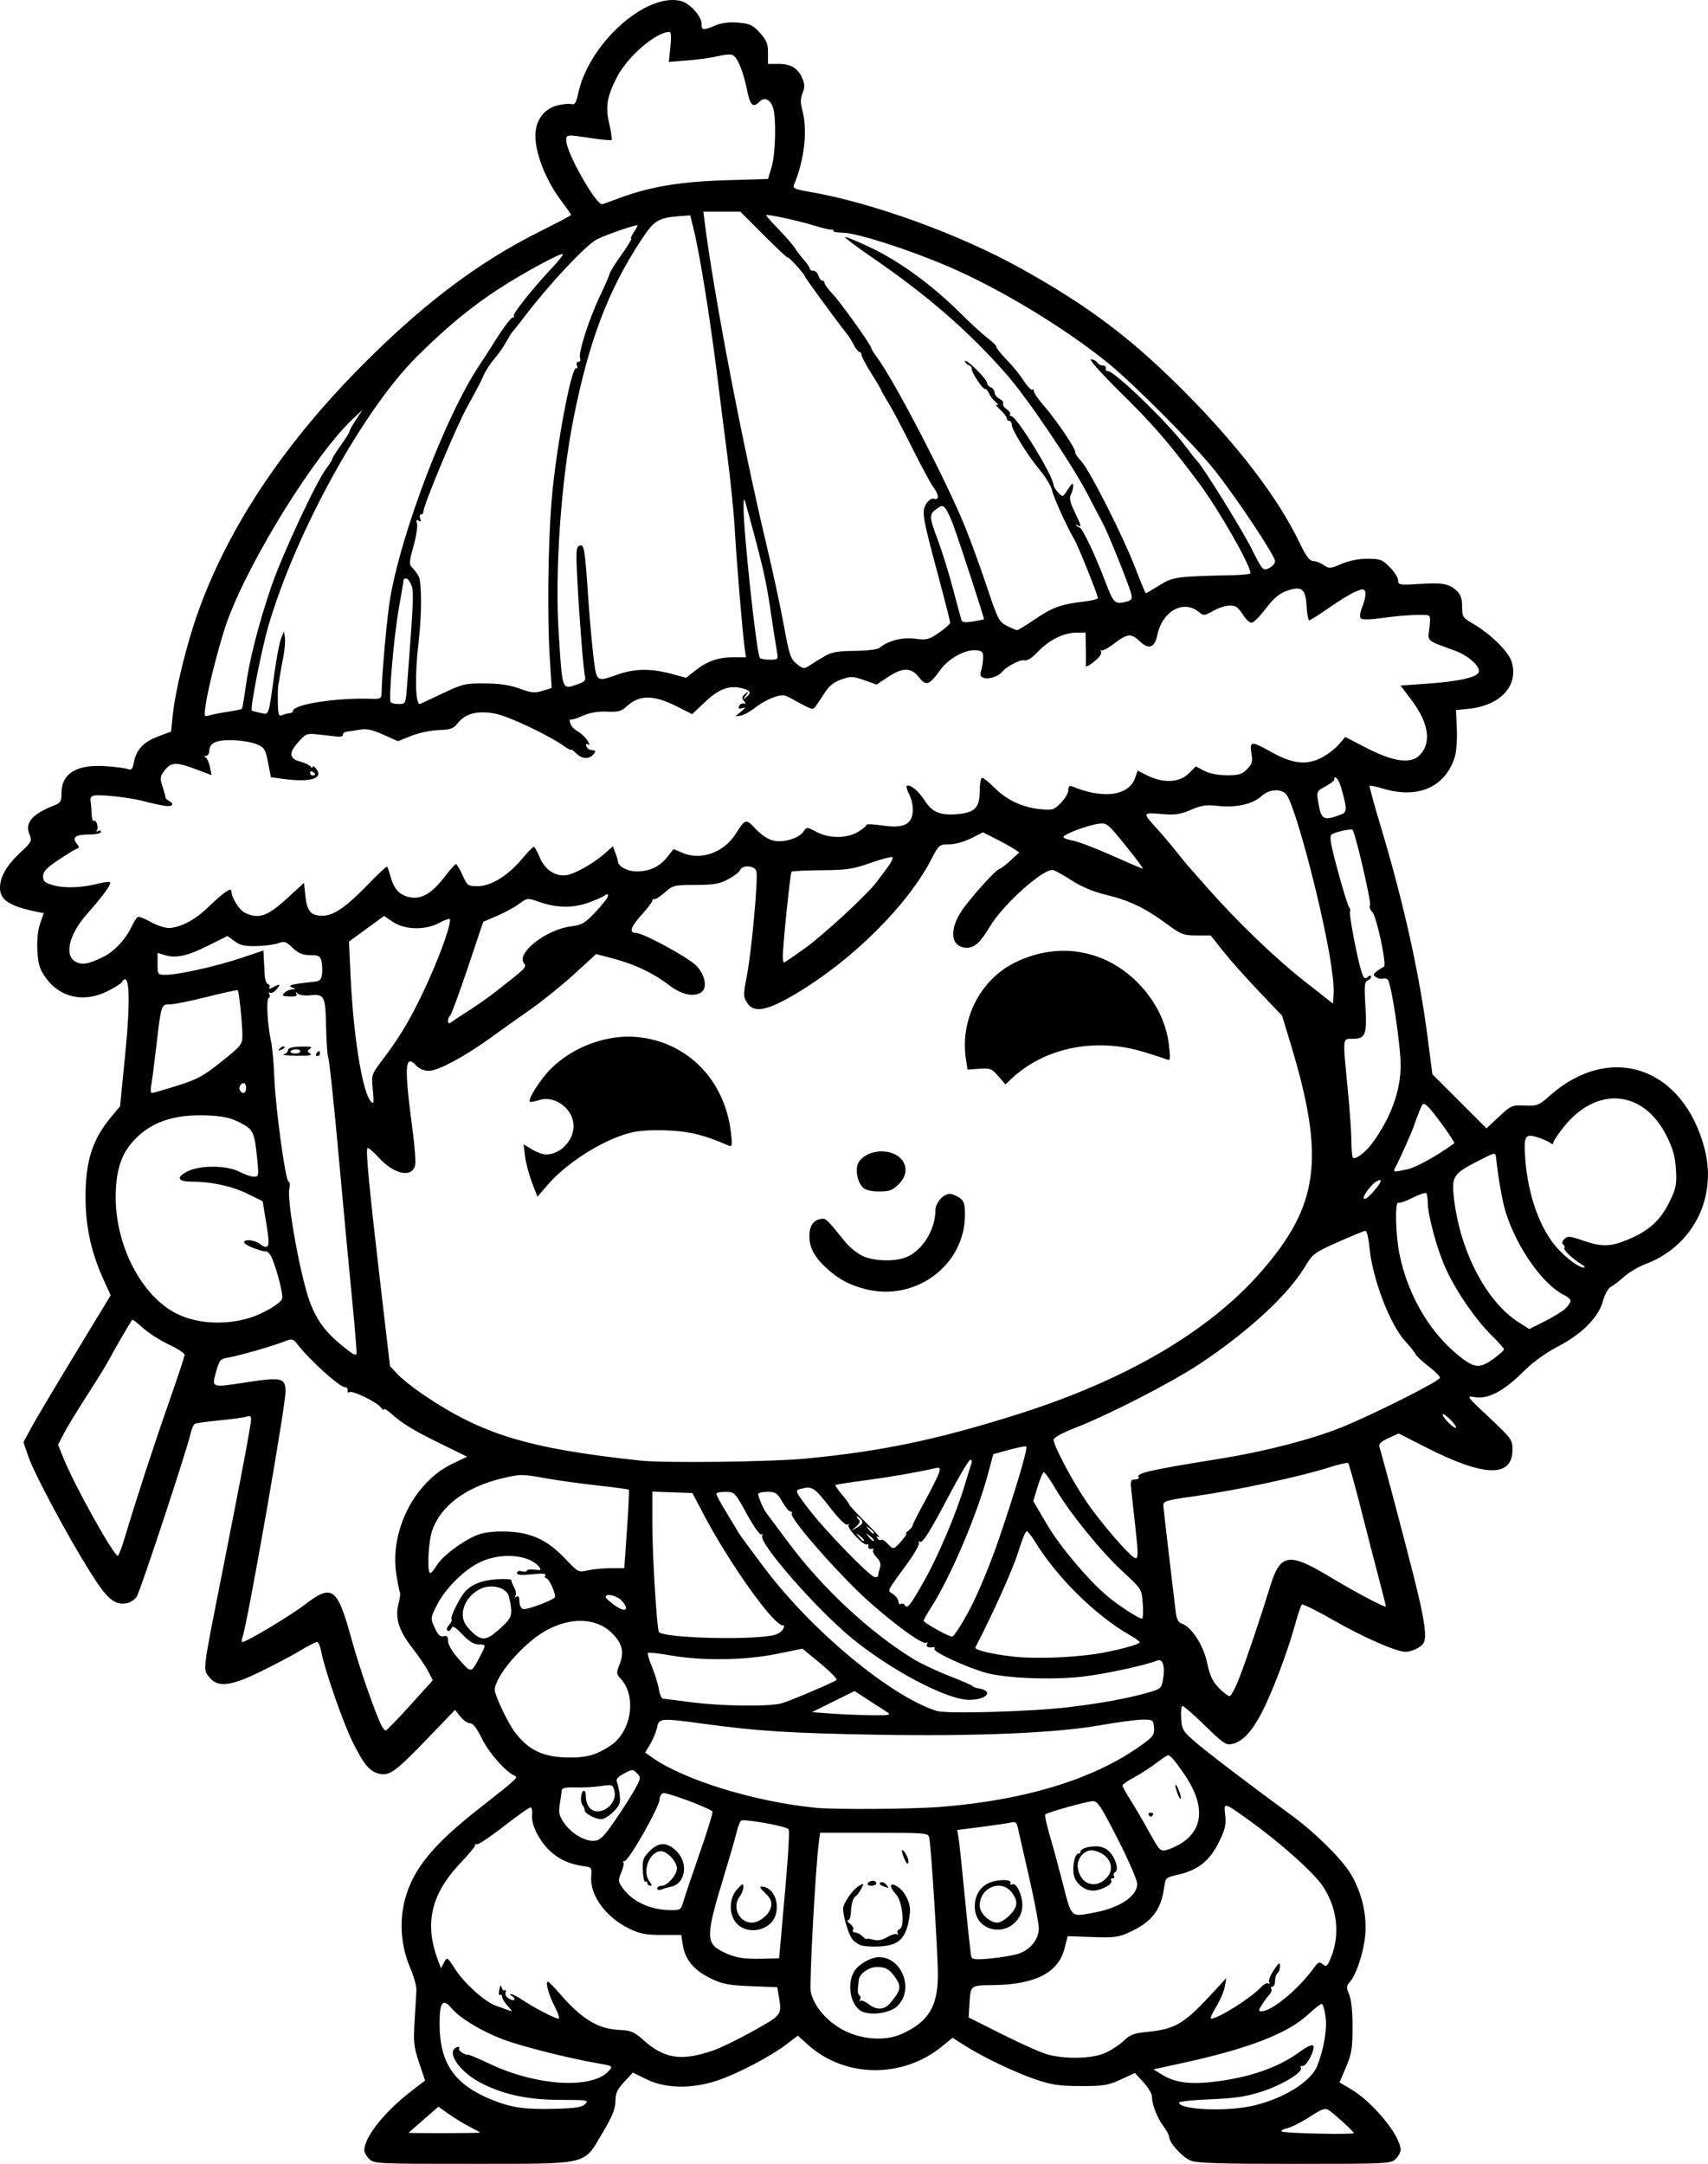 <?xml version="1.0" encoding="UTF-8" standalone="no"?>
<!-- Created with Inkscape (http://www.inkscape.org/) -->

<svg
   width="244.781mm"
   height="310.075mm"
   viewBox="0 0 244.781 310.075"
   version="1.1"
   id="svg1"
   xml:space="preserve"
   xmlns="http://www.w3.org/2000/svg"
   xmlns:svg="http://www.w3.org/2000/svg"><defs
     id="defs1"><clipPath
       clipPathUnits="userSpaceOnUse"
       id="clipPath3"><path
         id="path3"
         style="fill:#ff0000;fill-opacity:1;fill-rule:nonzero;stroke:none;stroke-width:0.265"
         d="M 117.464,-9.186 V 177.167 H 291.495 V -9.186 Z M 147.334,111.931 c 4.149,-0.092 4.552,4.357 -0.092,5.084 -1.195,0.187 -2.39,0.381 -3.57,0.655 -1.902,0.431 -3.801,0.869 -5.685,1.373 -4.843,1.295 -6.431,-3.457 -1.602,-4.804 2.039,-0.569 4.104,-1.04 6.168,-1.508 1.289,-0.299 2.595,-0.512 3.902,-0.719 0.31,-0.049 0.603,-0.075 0.88,-0.081 z" /></clipPath><clipPath
       clipPathUnits="userSpaceOnUse"
       id="clipPath29"><path
         id="path30"
         style="fill:#ff0000;fill-opacity:1;fill-rule:nonzero;stroke:none;stroke-width:0.265"
         d="M -43.23,-9.228 V 216.918 H 174.315 V -9.228 Z M 64.459,27.799 c 2.205,0.075 3.149,2.778 0.337,5.093 -1.015,0.835 -0.499,0.393 -1.541,1.333 -0.051,0.05 -0.1,0.101 -0.15,0.151 0.22,0.811 0.125,1.873 -0.521,3.116 -0.875,1.685 -1.749,3.37 -2.654,5.039 -0.978,1.836 -1.883,3.712 -2.891,5.53 -2.43,4.385 -6.499,1.653 -4.214,-2.809 0.315,-0.616 0.638,-1.229 0.953,-1.845 -0.007,-0.023 -0.015,-0.043 -0.022,-0.066 -0.595,-2.008 -0.069,-3.784 0.689,-5.659 1.274,-2.682 3.164,-4.982 5.254,-7.063 1.251,-1.138 0.627,-0.597 1.868,-1.628 0.964,-0.801 1.889,-1.157 2.675,-1.191 0.074,-0.003 0.146,-0.004 0.217,-0.001 z M 107.156,139.452 v 5.3e-4 h 1.332 c 3.185,0 4.318,2.034 3.452,3.522 1.261,1.236 0.77,3.284 -1.765,3.911 -0.549,0.616 -1.49,1.105 -2.851,1.261 -0.137,0.016 -0.274,0.031 -0.411,0.047 -2.651,0.305 -4.055,-0.978 -4.036,-2.332 -0.348,-0.335 -0.565,-0.745 -0.622,-1.186 -3.343,-0.946 -2.812,-4.861 1.596,-4.861 h 0.989 c 0.119,0 0.233,0.004 0.346,0.009 0.539,-0.217 1.168,-0.371 1.971,-0.371 z" /></clipPath><clipPath
       clipPathUnits="userSpaceOnUse"
       id="clipPath48"><path
         id="path49"
         style="fill:#ff0000;fill-opacity:1;fill-rule:nonzero;stroke:none;stroke-width:0.265"
         d="M 41.091,5.534 V 221.556 H 225.286 V 5.534 Z M 200.736,27.814 c 1.729,0.019 2.649,1.415 2.086,2.936 0.034,0.916 -0.448,2.032 -1.673,3.09 -1.147,0.992 -0.564,0.491 -1.752,1.502 -1.464,1.224 -2.914,2.469 -4.415,3.646 -1.776,1.393 -3.3,1.325 -4.092,0.54 -1.314,0.839 -2.65,1.642 -3.984,2.446 -4.294,2.588 -6.806,-1.809 -2.513,-4.397 1.384,-0.834 2.777,-1.656 4.133,-2.538 2.022,-1.284 4.052,-2.554 5.996,-3.956 1.191,-0.886 2.419,-1.714 3.69,-2.479 0.94,-0.565 1.799,-0.798 2.523,-0.79 z m -20.135,16.378 c 1.024,0.015 1.877,0.8 2.033,2.11 0.718,0.616 1.17,1.82 0.937,3.569 -0.199,1.498 -0.825,2.882 -1.489,4.224 -0.631,1.325 -1.475,2.521 -2.325,3.71 -0.383,0.58 -0.187,0.283 -0.588,0.891 -1.639,2.485 -3.795,2.512 -4.699,1.247 -2.336,3.06 -5.919,0.908 -3.888,-3.193 0.881,-1.779 1.751,-3.563 2.632,-5.343 0.834,-1.685 1.981,-2.401 2.971,-2.401 0.144,-8e-6 0.278,0.034 0.414,0.063 0.316,-0.73 0.627,-1.462 0.929,-2.198 0.772,-1.885 2.007,-2.694 3.073,-2.678 z" /></clipPath><clipPath
       clipPathUnits="userSpaceOnUse"
       id="clipPath83"><path
         id="path84"
         style="fill:#ff0000;fill-opacity:1;fill-rule:nonzero;stroke:none;stroke-width:0.265"
         d="M 132.474,-7.02 V 208.971 H 400.13 V -7.02 Z M 255.342,107.773 c 0.047,-0.001 0.095,-5.3e-4 0.143,0.002 1.045,0.054 2.19,0.946 2.813,2.886 0.307,0.956 0.456,1.952 0.58,2.946 0.105,0.896 0.146,1.798 0.173,2.7 0.049,0.457 0.091,0.915 0.134,1.373 0.032,0.334 -0.006,0.606 -0.033,0.887 0.917,0.087 1.972,0.687 2.893,1.982 0.57,0.801 1.075,1.645 1.573,2.491 0.431,0.671 0.926,1.295 1.376,1.954 0.093,0.157 0.186,0.314 0.279,0.471 1.353,2.285 0.702,4.101 -0.559,4.645 -1.02,0.911 -2.908,0.691 -4.385,-1.562 -0.239,-0.365 -0.478,-0.73 -0.729,-1.087 -0.216,-0.336 -0.388,-0.695 -0.574,-1.046 0.608,2.159 -0.889,3.607 -2.71,3.036 -0.616,0.275 -1.361,0.46 -2.342,0.399 -1.467,-0.091 -2.933,-0.193 -4.399,-0.296 -1.796,-0.111 -3.597,-0.198 -5.398,-0.193 -5.014,0.015 -5.014,-5.049 0,-5.065 1.903,-0.006 3.807,0.088 5.707,0.203 0.635,0.044 1.271,0.085 1.906,0.128 -2.172,-2.84 -4.36,-5.667 -6.601,-8.453 -2.161,-2.685 -1.065,-5.119 0.858,-5.113 0.628,0.002 1.345,0.277 2.066,0.876 0.364,-0.695 0.988,-1.1 1.69,-1.132 0.505,-0.023 1.05,0.149 1.567,0.543 0.093,-0.019 0.178,-0.065 0.274,-0.07 0.594,-0.032 1.239,0.203 1.815,0.734 -0.664,-2.602 0.469,-4.21 1.884,-4.241 z m 0.768,13.726 c -0.032,0.104 -0.068,0.203 -0.109,0.298 0.124,0.163 0.249,0.325 0.373,0.488 -0.098,-0.264 -0.22,-0.535 -0.254,-0.779 -0.004,-0.001 -0.007,-0.005 -0.01,-0.006 z m 30.329,39.335 h 0.777 c 5.014,0 5.014,5.065 0,5.065 h -0.777 c -5.014,0 -5.014,-5.065 0,-5.065 z" /></clipPath><clipPath
       clipPathUnits="userSpaceOnUse"
       id="clipPath102"><path
         id="path103"
         style="fill:#ff0000;fill-opacity:1;fill-rule:nonzero;stroke:none;stroke-width:0.265"
         d="M 245.095,-91.085 V 149.538 H 484.247 V -91.085 Z M 386.76,31.187 h 1.65 c 5.014,0 5.014,5.065 0,5.065 h -1.65 c -5.014,0 -5.014,-5.065 0,-5.065 z M 278.242,82.629 c 1.018,-0.028 2.247,0.632 3.228,2.236 0.354,0.578 0.768,1.115 1.156,1.669 -0.179,-0.355 -0.185,-0.572 0.174,-0.552 0.231,0.012 0.612,0.121 1.194,0.353 1.53,0.608 2.705,1.776 3.919,2.845 1.817,1.6 0.342,0.262 2.186,1.957 3.604,3.312 0.416,6.943 -3.167,3.954 -0.796,1.298 -2.871,1.492 -4.73,-0.776 -1.836,-2.239 -3.672,-4.499 -5.159,-6.99 -1.607,-2.69 -0.498,-4.649 1.199,-4.696 z m 48.669,29.818 c 0.832,-0.023 1.844,0.352 2.893,1.294 1.313,1.18 2.463,2.509 3.553,3.893 0.661,0.847 0.337,0.434 0.973,1.24 1.192,1.511 1.339,2.902 0.893,3.822 -0.016,1.86 -2.198,3.006 -4.869,1.014 -1.747,-1.303 -3.553,-2.525 -5.469,-3.568 -3.578,-1.948 -3.294,-5.278 -0.617,-5.341 0.191,-0.004 0.416,0.041 0.631,0.072 -0.168,-1.358 0.693,-2.391 2.01,-2.427 z" /></clipPath><clipPath
       clipPathUnits="userSpaceOnUse"
       id="clipPath113"><path
         id="path114"
         style="fill:#ff0000;fill-opacity:1;fill-rule:nonzero;stroke:none;stroke-width:0.265"
         d="m 157.066,-116.178 v 259.561 h 295.043 v -259.561 z M 393.264,24.766 c 0.581,0.011 1.242,0.145 1.968,0.439 0.12,0.049 0.24,0.098 0.36,0.146 4.647,1.882 2.736,6.584 -1.907,4.692 -0.149,-0.061 -0.299,-0.122 -0.449,-0.182 -3.917,-1.596 -3.112,-5.153 0.027,-5.095 z M 342.535,35.836 c 1.181,-0.021 2.405,1.064 2.649,3.402 0.172,1.646 0.305,3.295 0.421,4.946 0.065,0.913 0.111,1.827 0.156,2.741 0.246,5.008 -4.813,5.256 -5.059,0.248 -0.043,-0.879 -0.087,-1.758 -0.149,-2.635 -0.107,-1.53 -0.233,-3.058 -0.382,-4.584 -0.259,-2.651 1.026,-4.095 2.365,-4.118 z m -33.149,10.457 c 3.772,0.034 4.177,4.206 -0.279,5.096 -2.779,0.555 -5.597,1.027 -8.441,1.011 -5.014,-0.028 -5.014,-5.084 0,-5.064 2.507,0.01 4.994,-0.417 7.443,-0.913 0.461,-0.093 0.887,-0.134 1.277,-0.13 z" /></clipPath><clipPath
       clipPathUnits="userSpaceOnUse"
       id="clipPath120"><path
         id="path121"
         style="fill:#ff0000;fill-opacity:1;fill-rule:nonzero;stroke:none;stroke-width:0.265"
         d="M 344.491,-224.742 V 93.74 H 637.437 V -224.742 Z m 57.98,209.9 c 0.18,0.019 0.442,0.736 1.12,2.612 1.049,2.901 1.048,6.019 1.03,9.064 0.014,1.384 -0.104,2.763 -0.22,4.14 -0.594,7.065 -7.742,6.459 -7.137,-0.606 0.102,-1.192 0.212,-2.384 0.194,-3.582 0.01,-1.333 0.012,-2.65 -0.1,-3.98 -0.028,-0.332 -0.067,-0.662 -0.101,-0.994 -0.05,-0.273 -0.127,-0.542 -0.151,-0.819 -0.002,-0.026 0.051,-0.015 0.077,-0.022 v 5.291e-4 c 4.911,-1.36 4.827,-5.865 5.286,-5.815 z m 133.457,6.23 c 1.673,0.041 3.331,1.648 3.508,4.967 0.11,2.057 0.326,4.101 0.649,6.136 0.19,1.182 0.086,0.629 0.301,1.658 1.455,6.94 -5.614,8.389 -7.016,1.438 -0.27,-1.337 -0.151,-0.677 -0.36,-1.978 -0.342,-2.169 -0.587,-4.348 -0.701,-6.541 -0.194,-3.762 1.722,-5.726 3.618,-5.679 z" /></clipPath><clipPath
       clipPathUnits="userSpaceOnUse"
       id="clipPath135"><path
         id="path136"
         style="fill:#ff0000;fill-opacity:1;fill-rule:nonzero;stroke:none;stroke-width:0.265"
         d="M 477.204,-278.281 V 24.964 H 771.33 V -278.281 Z m 210.631,135.235 c 0.649,0.035 1.758,0.625 3.629,1.812 2.196,1.392 3.007,3.98 3.718,6.326 2.056,6.786 -4.882,8.854 -6.864,2.046 -0.027,-0.092 -0.73,-2.143 -0.731,-2.214 -7.9e-4,-0.063 0.207,0.09 0.187,0.03 -0.102,-0.312 -0.801,-0.228 -0.785,-0.595 0.214,-4.87 -0.582,-7.482 0.845,-7.405 z m -130.474,16.82 c 0.913,0.03 1.975,0.321 3.143,0.957 2.784,1.515 5.891,2.183 8.941,2.926 0.049,0.011 0.098,0.023 0.147,0.034 0.394,-0.233 0.868,-0.356 1.405,-0.343 0.586,0.014 1.246,0.191 1.956,0.556 0.817,-0.371 1.604,-0.614 2.297,-0.621 2.818,-0.029 4.295,2.613 2.367,5.305 3.089,4.801 -0.884,8.357 -4.597,5.381 -3.035,3.455 -7.309,1.009 -5.866,-3.51 -3.376,-0.823 -6.775,-1.657 -9.854,-3.322 -5.068,-2.74 -3.897,-7.494 0.06,-7.363 z" /></clipPath><clipPath
       clipPathUnits="userSpaceOnUse"
       id="clipPath194"><path
         id="path195"
         style="fill:#ff0000;fill-opacity:1;fill-rule:nonzero;stroke:none;stroke-width:0.265"
         d="M 586.953,-316.373 V -43.138 H 818.308 V -316.373 Z m 53.828,72.49 c 5.334,0.125 5.822,6.026 -0.496,7.199 -2.322,0.431 -4.653,0.82 -7,1.081 -7.047,0.783 -7.758,-6.323 -0.713,-7.127 2.146,-0.245 4.278,-0.598 6.401,-0.995 0.653,-0.122 1.257,-0.171 1.809,-0.158 z m 77.852,114.108 c 5.866,-0.176 6.487,6.105 -0.071,7.191 -0.65,0.108 -1.301,0.219 -1.95,0.334 -0.186,1.569 -1.657,3.152 -4.701,3.588 -1.375,0.197 -2.749,0.395 -4.116,0.642 -5.881,1.061 -7.651,-3.737 -3.89,-6.031 -0.444,-1.629 0.751,-3.612 4.075,-4.515 1.142,-0.31 2.302,-0.545 3.459,-0.789 0.65,-0.137 1.253,-0.199 1.805,-0.199 0.723,5.3e-4 1.355,0.112 1.9,0.302 0.75,-0.132 1.499,-0.273 2.248,-0.398 0.437,-0.073 0.851,-0.113 1.242,-0.125 z m -47.002,6.364 c 0.357,0.005 0.666,0.064 0.98,0.115 0.233,-0.014 0.459,-0.02 0.676,-0.017 5.137,0.085 6.028,4.924 1.742,6.653 -0.279,1.554 -1.868,3.015 -4.953,3.209 -1.326,0.083 -2.653,0.193 -3.983,0.181 -6.214,-0.058 -6.913,-5.512 -2.233,-6.827 0.301,-1.446 1.792,-2.735 4.474,-2.882 1.038,-0.211 0.525,-0.119 1.763,-0.315 0.547,-0.087 1.058,-0.124 1.532,-0.117 z m 99.073,6.165 c 0.899,0.004 1.966,0.251 3.169,0.818 2.023,0.953 3.732,2.451 5.497,3.8 0.855,0.653 1.413,1.334 1.839,2.011 0.19,0.084 0.377,0.171 0.568,0.253 0.084,0.036 0.127,0.087 0.208,0.124 0.489,0.022 1.013,0.09 1.575,0.215 1.253,0.28 2.423,0.79 3.569,1.351 4.569,2.236 4.099,6.224 1.184,7.095 -0.846,1.196 -2.706,1.953 -5.421,1.429 -0.562,-0.108 -1.188,-0.184 -1.733,-0.328 -1.776,-0.47 -3.097,-1.215 -3.97,-2.048 -0.964,0.147 -2.141,0.029 -3.489,-0.469 -0.123,-0.045 -0.246,-0.09 -0.368,-0.136 -3.715,-1.372 -4.651,-4.083 -3.594,-5.79 -0.64,-0.869 -0.889,-1.776 -0.757,-2.584 -2.495,-2.691 -1.481,-5.754 1.723,-5.739 z m -62.233,1.085 c 4.846,0.175 5.452,5.705 -0.564,7.221 -1.726,0.435 -3.461,0.814 -5.211,1.139 -6.971,1.294 -8.371,-5.705 -1.405,-7.023 1.627,-0.308 3.245,-0.645 4.849,-1.058 0.858,-0.221 1.637,-0.305 2.33,-0.28 z m -33.08,3.914 h 1.593 c 7.09,0 7.09,7.162 0,7.162 h -1.593 c -7.09,0 -7.09,-7.162 0,-7.162 z m 63.159,22.509 c 0.183,-0.003 0.366,-0.002 0.549,0.001 7.089,0.128 7.089,7.3 0,7.162 -1.22,-0.024 -2.435,0.137 -3.646,0.261 -7.053,0.722 -7.782,-6.406 -0.728,-7.125 1.272,-0.13 2.546,-0.281 3.825,-0.3 z" /></clipPath></defs><g
     id="layer1"
     transform="translate(-462.754,482.299)"><path
       style="fill:#000000"
       d="m 515.67,-172.929 c -0.388,-0.388 -0.706,-0.949 -0.706,-1.246 0,-1.882 2.873,-5.498 6.736,-8.477 l 1.974,-1.522 -0.859,-2.56 c -0.759,-2.264 -0.834,-2.95 -0.644,-5.931 0.118,-1.854 0.236,-3.847 0.263,-4.429 0.026,-0.582 -0.387,-2.069 -0.919,-3.303 -1.276,-2.963 -1.554,-6.467 -0.76,-9.573 1.124,-4.4 3.927,-7.88 10.522,-13.066 5.698,-4.48 5.802,-4.575 5.232,-4.815 -1.273,-0.535 -3.656,-3.231 -4.66,-5.271 -0.745,-1.513 -1.313,-2.248 -1.738,-2.248 -0.347,0 -0.971,-0.431 -1.385,-0.958 l -0.754,-0.958 -3.946,4.1 c -4.561,4.739 -5.433,5.38 -6.886,5.061 -1.405,-0.309 -2.232,-1.291 -3.87,-4.599 -1.381,-2.789 -4.017,-10.401 -4.49,-12.965 -0.134,-0.728 -0.404,-1.323 -0.6,-1.323 -0.196,0 -1.249,0.542 -2.342,1.204 -1.093,0.662 -3.639,2.012 -5.659,2.999 -4.439,2.168 -6.231,2.368 -7.442,0.829 -0.925,-1.175 -1.019,-0.431 1.989,-15.616 2.749,-13.874 4.01,-20.598 4.01,-21.37 0,-0.398 -0.186,-0.506 -0.599,-0.348 -0.329,0.126 -2.071,0.369 -3.869,0.539 -1.799,0.17 -3.422,0.403 -3.607,0.518 -0.185,0.114 -0.449,0.722 -0.586,1.351 -0.488,2.235 -7.215,22.612 -7.717,23.379 -0.281,0.429 -0.904,0.855 -1.385,0.947 -1.796,0.343 -2.84,-0.538 -5.323,-4.493 -3.236,-5.156 -8.009,-14.082 -8.847,-16.548 l -0.687,-2.021 1.076,-2.001 c 0.592,-1.101 3.404,-5.836 6.249,-10.524 l 5.173,-8.522 -1.08,-2.381 c -1.669,-3.681 -2.469,-7.261 -2.518,-11.266 -0.065,-5.397 0.906,-8.581 3.61,-11.834 l 1.333,-1.604 0.718,-7.216 c 0.827,-8.304 0.647,-12.363 -0.467,-10.56 -0.122,0.198 -1.018,0.763 -1.99,1.255 -3.41,1.728 -6.879,0.98 -8.932,-1.926 -0.855,-1.21 -1.072,-1.919 -1.178,-3.849 -0.083,-1.496 0.061,-2.918 0.39,-3.869 l 0.521,-1.503 -0.93,-0.189 c -3.933,-0.8 -5.34,-1.703 -5.34,-3.428 0,-1.578 0.942,-3.226 2.88,-5.039 1.693,-1.583 1.743,-1.685 1.328,-2.688 -0.674,-1.626 0.441,-2.892 3.641,-4.133 0.827,-0.321 0.97,-0.578 0.97,-1.747 0,-2.844 2.238,-4.165 6.496,-3.835 1.375,0.107 2.758,0.296 3.074,0.42 0.443,0.175 0.626,-0.052 0.803,-0.994 0.336,-1.791 1.404,-2.925 3.482,-3.699 l 1.843,-0.687 0.231,-2.245 c 0.385,-3.743 2.039,-10.459 3.724,-15.12 4.254,-11.765 11.911,-23.366 22.672,-34.349 9.085,-9.273 17.233,-15.471 26.215,-19.943 2.466,-1.228 4.485,-2.301 4.485,-2.385 0,-0.084 -0.628,-0.984 -1.395,-2 -2.517,-3.334 -4.103,-7.817 -3.641,-10.292 0.321,-1.722 1.405,-2.944 2.989,-3.37 0.795,-0.214 1.73,-0.315 2.078,-0.224 0.513,0.134 0.703,-0.162 1.003,-1.562 1.526,-7.115 9.712,-14.463 14.714,-13.207 1.25,0.314 2.949,2.176 2.949,3.231 0,0.998 0.188,1.025 1.975,0.278 0.907,-0.379 1.992,-0.514 3.276,-0.407 1.661,0.138 2.08,0.333 3.097,1.443 0.97,1.059 1.177,1.563 1.177,2.877 v 1.593 h 1.509 c 1.785,0 2.815,0.633 3.424,2.103 0.349,0.842 0.353,1.292 0.021,2.093 -0.313,0.755 -0.324,1.375 -0.045,2.381 0.797,2.87 0.323,7.175 -1.184,10.758 -0.203,0.482 0.152,0.644 2.161,0.985 8.964,1.521 21.574,6.089 30.419,11.019 9.671,5.39 15.722,9.949 23.314,17.565 7.694,7.718 13.458,15.26 16.509,21.603 0.977,2.031 1.485,2.718 2.02,2.734 0.393,0.012 1.077,0.275 1.52,0.585 0.746,0.523 0.93,0.51 2.525,-0.176 1.074,-0.462 2.471,-0.74 3.719,-0.74 1.802,0 2.116,0.118 3.198,1.199 0.66,0.66 1.199,1.515 1.199,1.901 0,0.659 0.179,0.691 2.962,0.517 3.412,-0.213 4.332,-0.049 5.424,0.969 0.582,0.542 0.787,1.134 0.787,2.273 0,1.464 0.083,1.589 1.671,2.519 2.394,1.403 4.934,3.896 5.396,5.296 1.118,3.386 -1.47,6.319 -6.008,6.811 l -1.94,0.21 0.123,2.71 c 0.07,1.531 -0.065,3.296 -0.308,4.057 -1.365,4.258 -5.24,5.968 -10.193,4.498 -1.024,-0.304 -1.92,-0.495 -1.991,-0.425 -0.07,0.07 0.586,2.502 1.46,5.404 3.407,11.317 5.655,21.408 6.869,30.834 l 0.657,5.098 3.877,3.877 3.877,3.877 1.795,-1.679 c 1.725,-1.614 1.869,-1.676 3.687,-1.592 1.779,0.082 1.993,-0.002 3.604,-1.425 8.68,-7.668 19.126,-4.083 22.171,7.608 1.85,7.104 -1.72,14.028 -8.544,16.566 -0.926,0.345 -2.266,1.14 -2.976,1.767 -0.71,0.627 -1.587,1.298 -1.947,1.491 -0.36,0.193 -0.852,1.088 -1.093,1.989 -0.624,2.334 -2.998,4.733 -6.474,6.541 -1.826,0.95 -3.599,2.245 -5.019,3.665 -2.714,2.714 -5.001,3.91 -6.853,3.585 -1.293,-0.227 -1.264,-0.186 2.032,2.905 3.183,2.985 3.343,3.206 3.343,4.601 0,4.034 -3.976,3.958 -12.241,-0.235 l -4.08,-2.07 -1.462,0.67 c -1.07,0.49 -1.414,0.831 -1.282,1.269 0.591,1.961 3.655,13.534 4.989,18.841 1.509,6.006 1.854,8.48 1.299,9.31 -0.388,0.581 -1.702,1.199 -2.547,1.199 -1.328,0 -6.083,-2.09 -10.417,-4.579 -2.326,-1.336 -4.332,-2.32 -4.459,-2.188 -0.127,0.132 -0.571,1.47 -0.988,2.974 -1.093,3.942 -3.311,9.772 -4.78,12.569 -1.432,2.725 -2.707,4.076 -4.172,4.422 -0.898,0.212 -1.294,-0.052 -3.905,-2.6 -1.598,-1.56 -3.054,-2.836 -3.234,-2.836 -0.181,-1.2e-4 -0.274,0.791 -0.207,1.758 0.114,1.643 0.252,1.871 2.117,3.475 1.752,1.508 7.539,5.914 13.949,10.621 3.208,2.356 6.977,6.107 8.229,8.189 1.597,2.657 2.357,5.885 2.083,8.842 -0.23,2.474 -1.29,5.658 -2.232,6.704 -0.478,0.53 -0.485,0.756 -0.06,1.764 0.307,0.729 0.485,2.459 0.48,4.683 -0.006,3.016 -0.142,3.845 -0.939,5.717 l -0.932,2.189 1.597,0.936 c 3.186,1.867 7.161,6.714 7.161,8.731 0,0.327 -0.318,0.912 -0.706,1.3 -0.681,0.681 -1.176,0.706 -14.475,0.706 -10.976,0 -14.008,-0.1 -14.947,-0.492 -1.178,-0.492 -3.034,-2.546 -3.034,-3.357 0,-0.237 -0.375,-0.937 -0.833,-1.554 -0.909,-1.225 -1.631,-3.095 -1.646,-4.262 -0.005,-0.408 -0.557,-1.33 -1.225,-2.049 l -1.216,-1.308 -2.038,0.94 c -1.805,0.833 -2.461,0.939 -5.742,0.929 -3.097,-0.009 -4.164,-0.169 -6.511,-0.976 -3.049,-1.048 -7.497,-3.181 -10.161,-4.874 l -1.68,-1.067 -1.495,1.223 c -5.676,4.644 -13.948,4.54 -19.24,-0.241 l -1.43,-1.292 -1.623,1.239 c -2.294,1.751 -6.99,4.214 -9.894,5.189 -3.647,1.225 -7.441,1.169 -10.123,-0.147 l -2.009,-0.986 -1.245,1.339 c -0.995,1.07 -1.247,1.628 -1.254,2.774 -0.007,1.09 -0.455,2.185 -1.862,4.552 -2.765,4.654 -1.705,4.403 -18.697,4.413 -13.558,0.007 -14.046,-0.016 -14.728,-0.698 z m 15.875,-3.785 c 1.7e-4,-0.045 -0.674,-0.423 -1.499,-0.841 -0.825,-0.418 -2.164,-1.235 -2.976,-1.815 l -1.477,-1.055 -2.139,1.861 c -1.176,1.023 -2.139,1.876 -2.139,1.896 -1e-5,0.019 2.302,0.035 5.115,0.035 2.813,0 5.115,-0.036 5.115,-0.081 z m 125.236,0.07 c 0,-0.196 -2.635,-2.609 -3.557,-3.257 -0.544,-0.383 -0.942,-0.248 -2.789,0.946 -1.185,0.766 -2.644,1.5 -3.243,1.631 -0.598,0.131 -0.921,0.341 -0.716,0.465 0.428,0.261 10.305,0.467 10.305,0.215 z m -110.153,-4.161 c 0.552,-0.552 0.325,-0.59 -3.486,-0.59 -4.828,0 -8.493,-0.807 -11.744,-2.587 -2.948,-1.613 -4.719,-4.368 -3.186,-4.956 0.301,-0.116 0.455,-0.061 0.343,0.121 -0.113,0.182 0.117,0.503 0.511,0.714 0.393,0.211 0.715,0.308 0.715,0.216 0,-0.091 1.468,0.526 3.263,1.372 6.671,3.145 14.613,3.602 16.952,0.974 0.63,-0.707 0.611,-0.719 -1.754,-1.131 -4.099,-0.714 -10.767,-2.4 -13.346,-3.374 -3.11,-1.175 -6.213,-3.046 -7.408,-4.467 -1.286,-1.528 -1.747,-0.923 -1.735,2.277 0.022,5.653 2.164,8.702 7.647,10.883 2.711,1.078 4.578,1.339 8.831,1.233 2.999,-0.075 3.932,-0.22 4.397,-0.685 z m 95.423,0.304 c 4.474,-0.948 8.603,-3.472 9.496,-5.803 0.955,-2.492 1.41,-5.165 1.185,-6.963 -0.13,-1.038 -0.383,-1.887 -0.562,-1.887 -0.18,0 -1.002,0.637 -1.827,1.416 -2.935,2.77 -8.488,4.946 -17.883,7.006 l -4.389,0.962 1.279,0.79 c 1.719,1.062 3.791,1.369 6.969,1.03 5.274,-0.562 9.565,-2.024 12.709,-4.333 1.041,-0.764 1.789,-1.105 1.929,-0.878 0.329,0.532 -0.982,3.02 -1.53,2.904 -0.253,-0.053 -0.363,0.06 -0.245,0.253 0.38,0.615 -2.653,2.465 -5.6,3.417 -2.242,0.724 -3.818,0.961 -7.352,1.103 -2.474,0.1 -4.498,0.314 -4.498,0.477 0,0.997 6.497,1.315 10.317,0.505 z m -77.094,-7.976 c 1.093,-0.376 3.706,-1.65 5.807,-2.831 4.089,-2.298 4.048,-2.243 3.601,-4.949 l -0.212,-1.279 -3.796,-0.156 c -3.236,-0.133 -4.089,-0.3 -5.785,-1.129 -2.349,-1.149 -3.624,-2.673 -3.952,-4.722 l -0.238,-1.487 h -2.799 c -2.323,0 -3.129,-0.161 -4.737,-0.949 -3.307,-1.619 -5.594,-4.807 -5.362,-7.474 0.099,-1.135 0.012,-1.291 -0.771,-1.39 -2.184,-0.277 -3.674,-0.904 -5.015,-2.112 -1.626,-1.464 -2.845,-3.859 -2.695,-5.291 0.055,-0.523 -0.022,-1.003 -0.172,-1.066 -0.149,-0.063 -1.856,1.128 -3.792,2.646 -1.936,1.518 -3.713,2.707 -3.949,2.642 -0.236,-0.065 -0.341,-0.03 -0.235,0.076 0.107,0.107 -0.79,1.223 -1.994,2.481 -4.367,4.565 -5.351,8.808 -3.291,14.2 l 0.381,0.999 0.445,-0.827 c 0.439,-0.817 0.458,-0.806 1.604,0.979 1.309,2.04 4.25,4.674 5.836,5.227 0.582,0.203 1.376,0.49 1.764,0.638 0.655,0.25 0.649,0.207 -0.088,-0.604 -0.437,-0.48 -0.794,-1.071 -0.794,-1.312 0,-0.241 -0.136,-0.355 -0.302,-0.253 -0.166,0.103 -0.214,-0.245 -0.106,-0.773 0.138,-0.675 0.235,-0.775 0.329,-0.338 0.073,0.342 0.277,0.532 0.454,0.423 0.177,-0.109 0.232,0.035 0.122,0.321 -0.119,0.309 0.098,0.68 0.533,0.913 0.424,0.227 0.733,0.251 0.733,0.057 0,-0.185 -0.198,-0.416 -0.441,-0.514 -0.265,-0.107 -0.285,-0.189 -0.049,-0.206 0.215,-0.015 0.982,0.373 1.703,0.862 1.56,1.059 4.618,2.638 5.109,2.638 0.191,0 -0.046,-0.758 -0.526,-1.685 -0.883,-1.702 -1.411,-3.607 -0.999,-3.607 0.123,0 0.801,0.672 1.506,1.493 3.306,3.849 5.602,5.269 8.762,5.416 1.608,0.075 2.105,0.277 3.263,1.323 3.12,2.819 5.538,3.205 10.146,1.62 z m 56.194,0.351 c 0.873,-0.395 2.07,-1.184 2.66,-1.754 0.862,-0.833 1.486,-1.076 3.175,-1.24 4.351,-0.421 5.44,-1.096 10.221,-6.327 l 1.289,-1.411 -0.212,1.235 c -0.117,0.679 -0.679,1.989 -1.25,2.91 -0.571,0.922 -0.893,1.676 -0.716,1.676 1.03,0 5.829,-3.033 7.206,-4.555 0.358,-0.396 0.814,-0.62 1.012,-0.497 0.204,0.126 0.253,0.049 0.112,-0.178 -0.136,-0.221 0.157,-0.996 0.651,-1.724 0.752,-1.107 0.899,-1.198 0.899,-0.556 0,0.422 -0.159,0.865 -0.353,0.985 -0.194,0.12 -0.353,0.606 -0.353,1.079 0,0.474 -0.168,0.861 -0.374,0.861 -0.205,0 -0.283,0.146 -0.173,0.324 0.11,0.178 -10e-4,0.536 -0.248,0.794 -0.247,0.258 -0.728,0.906 -1.07,1.44 -0.546,0.854 -0.554,0.97 -0.067,0.97 1.451,0 5.295,-3.178 7.45,-6.16 0.652,-0.902 0.833,-0.98 1.322,-0.574 0.496,0.412 0.638,0.302 1.129,-0.873 1.379,-3.3 0.969,-7.131 -1.098,-10.273 -1.284,-1.951 -6.097,-6.258 -10.621,-9.504 -3.657,-2.624 -3.613,-2.615 -3.395,-0.68 0.149,1.323 -0.017,2.017 -0.92,3.853 -1.294,2.628 -3.006,3.995 -5.786,4.622 -1.839,0.414 -1.847,0.422 -2.074,2.011 -0.438,3.061 -1.767,4.769 -4.817,6.191 -1.677,0.782 -2.236,0.859 -5.429,0.749 l -3.56,-0.122 -0.445,1.751 c -0.879,3.461 -4.146,5.161 -10.102,5.255 -3.514,0.056 -3.352,-0.084 -3.545,3.048 l -0.098,1.587 4.967,2.495 c 2.732,1.372 5.669,2.663 6.526,2.868 2.714,0.65 6.311,0.527 8.086,-0.275 z m -29.104,-2.748 c 3.768,-1.718 5.114,-3.929 5.118,-8.411 0.003,-3.059 -0.957,-18.311 -1.238,-19.681 -0.14,-0.68 -0.429,-0.706 -7.895,-0.706 h -7.75 l -0.184,1.411 c -0.472,3.617 -1.372,20.246 -1.155,21.343 0.415,2.096 2.385,4.375 4.844,5.604 2.659,1.329 5.928,1.503 8.26,0.44 z m -6.058,-3.375 c -1.589,-1.149 -1.874,-4.434 -0.518,-5.968 0.757,-0.857 2.296,-1.64 3.225,-1.64 3.321,0 5.092,4.594 2.695,6.99 -1.128,1.128 -4.21,1.481 -5.402,0.618 z m 4.321,-0.993 c 1.442,-1.686 1.622,-2.308 0.974,-3.355 -0.883,-1.425 -1.53,-1.848 -2.832,-1.848 -1.165,0 -2.533,0.966 -2.623,1.852 -0.025,0.243 -0.083,0.802 -0.129,1.243 -0.046,0.441 0.056,0.889 0.227,0.995 0.171,0.106 0.203,0.38 0.072,0.609 -0.131,0.229 -0.113,0.303 0.042,0.164 0.154,-0.139 0.677,0.059 1.162,0.441 1.162,0.914 2.27,0.878 3.107,-0.1 z m -4.272,-8.342 c -0.395,-0.171 -0.89,-0.526 -1.1,-0.79 -0.678,-0.852 -1.561,-4.054 -1.31,-4.747 0.4,-1.102 1.54,-2.588 2.297,-2.993 0.657,-0.352 0.677,-0.32 0.275,0.442 -0.238,0.451 -0.596,0.927 -0.796,1.057 -0.413,0.269 -0.649,1.088 -0.718,2.498 -0.026,0.534 -0.206,0.975 -0.401,0.981 -0.194,0.006 -0.059,0.234 0.3,0.506 0.359,0.272 0.548,0.664 0.42,0.871 -0.128,0.207 0.004,0.376 0.292,0.376 0.289,0 0.774,0.249 1.079,0.554 0.305,0.305 0.554,0.477 0.554,0.383 0,-0.094 0.437,-0.053 0.97,0.09 0.678,0.182 1.282,0.072 2.004,-0.365 0.568,-0.344 1.188,-0.531 1.377,-0.414 0.189,0.117 0.241,0.046 0.115,-0.158 -0.126,-0.204 -0.004,-0.457 0.271,-0.562 0.794,-0.305 0.434,-3.999 -0.485,-4.976 -0.978,-1.041 -0.979,-1.769 -8.4e-4,-1.246 1.204,0.644 2.146,2.487 1.979,3.87 -0.433,3.589 -1.408,4.667 -4.364,4.824 -1.124,0.06 -2.367,-0.031 -2.762,-0.201 z m 3.211,-8.467 c -0.413,-0.162 -0.533,-0.359 -0.305,-0.5 0.208,-0.128 0.574,0.003 0.814,0.292 0.483,0.582 0.465,0.59 -0.509,0.209 z m -2.14,-0.389 c 0.12,-0.194 0.447,-0.353 0.726,-0.353 0.28,0 0.508,0.159 0.508,0.353 0,0.194 -0.327,0.353 -0.726,0.353 -0.4,0 -0.628,-0.159 -0.508,-0.353 z m 5.276,-3.44 c -0.514,-1.187 -0.494,-1.71 0.038,-0.991 0.468,0.632 0.692,1.608 0.368,1.608 -0.076,0 -0.259,-0.278 -0.406,-0.617 z m -17.736,11.553 c 1.057,-11.652 1.334,-15.671 1.095,-15.879 -0.536,-0.465 -6.491,-1.508 -6.804,-1.192 -0.171,0.173 -0.46,0.949 -0.642,1.725 -0.182,0.776 -0.984,3.553 -1.783,6.171 -2.605,8.538 -2.634,9.6 -0.297,10.818 1.703,0.887 2.996,1.127 5.722,1.062 l 2.469,-0.059 z m -6.253,-2.277 c -1.224,-1.224 -1.216,-3.659 0.016,-4.988 0.763,-0.823 0.88,-0.861 0.871,-0.283 -0.006,0.368 -0.244,0.977 -0.529,1.354 -1.119,1.479 -0.077,3.725 1.728,3.725 1.137,0 2.57,-1.195 2.785,-2.322 0.134,-0.702 -0.072,-1.165 -0.853,-1.911 -0.782,-0.747 -0.882,-0.972 -0.416,-0.933 2.139,0.178 2.865,3.829 1.069,5.373 -1.366,1.175 -3.488,1.169 -4.671,-0.015 z m 40.165,4.31 c 1.782,-0.522 3.066,-2.074 3.066,-3.706 0,-0.696 -0.641,-4.058 -1.425,-7.469 -0.784,-3.412 -1.505,-6.576 -1.603,-7.031 -0.138,-0.644 -0.35,-0.787 -0.956,-0.643 -0.428,0.102 -2.338,0.384 -4.245,0.628 l -3.467,0.443 0.192,1.082 c 0.106,0.595 0.527,4.574 0.936,8.843 0.409,4.269 0.814,7.98 0.9,8.247 0.123,0.384 0.691,0.435 2.707,0.243 1.403,-0.134 3.156,-0.42 3.895,-0.636 z m -3.99,-3.693 c -1.344,-0.491 -2.117,-1.639 -2.117,-3.144 0,-1.865 1.071,-3.236 2.822,-3.611 1.428,-0.305 2.568,-0.143 2.279,0.324 -0.109,0.177 0.025,0.236 0.298,0.131 0.59,-0.227 1.421,1.546 1.421,3.032 0,2.361 -2.477,4.082 -4.704,3.268 z m 2.849,-1.84 c 1.219,-1.219 1.295,-2.066 0.3,-3.331 -1.517,-1.928 -4.561,-0.65 -4.561,1.915 0,1.099 1.402,2.447 2.544,2.447 0.377,0 1.149,-0.464 1.716,-1.031 z m 12.156,-0.412 c 3.652,-0.675 6.164,-2.353 6.158,-4.113 -0.002,-0.534 -1.261,-3.431 -2.797,-6.438 -2.441,-4.778 -2.897,-5.462 -3.613,-5.416 -0.924,0.058 -6.493,1.625 -6.773,1.905 -0.1,0.1 0.212,1.526 0.692,3.17 0.481,1.643 1.276,4.565 1.768,6.493 1.342,5.263 1.109,5.039 4.565,4.4 z m -2.145,-4.009 c -0.618,-0.618 -0.864,-1.249 -0.861,-2.205 0.005,-1.306 0.375,-2.312 0.828,-2.251 0.124,0.017 0.212,-0.071 0.195,-0.195 -0.059,-0.444 0.934,-0.822 2.174,-0.828 0.858,-0.004 1.498,0.248 2.002,0.788 0.902,0.967 1.353,2.565 0.816,2.896 -0.213,0.132 -0.296,0.387 -0.184,0.568 0.112,0.181 0.025,0.328 -0.191,0.328 -0.217,0 -0.307,0.141 -0.2,0.314 0.305,0.494 -1.425,1.45 -2.626,1.45 -0.683,0 -1.408,-0.321 -1.953,-0.866 z m 4.088,-1.173 c 1.117,-1.42 0.069,-3.305 -2.063,-3.712 -1.192,-0.228 -2.395,1.067 -2.242,2.413 0.289,2.529 2.753,3.273 4.305,1.3 z m -60.809,3.538 c 0.21,-0.728 1.265,-3.854 2.345,-6.947 1.08,-3.093 1.894,-5.735 1.81,-5.871 -0.291,-0.47 -6.609,-2.83 -7.087,-2.646 -0.264,0.101 -0.48,0.469 -0.48,0.818 0,1.084 -4.434,8.913 -5.048,8.913 -0.199,0 -0.269,0.092 -0.156,0.205 0.113,0.113 -0.025,0.756 -0.306,1.428 -0.472,1.129 -0.455,1.302 0.213,2.239 1.357,1.905 3.903,3.099 6.724,3.152 1.558,0.029 1.614,-0.007 1.985,-1.293 z m -3.764,-1.814 c 0,-0.215 0.306,-0.391 0.68,-0.391 0.783,0 2.142,-1.567 2.142,-2.469 0,-0.964 -1.38,-2.469 -2.264,-2.469 -1.722,0 -2.805,2.978 -1.608,4.42 0.301,0.363 0.312,0.519 0.035,0.519 -0.218,0 -0.396,-0.168 -0.396,-0.374 0,-0.205 -0.131,-0.293 -0.291,-0.194 -0.16,0.099 -0.327,-0.61 -0.371,-1.576 -0.07,-1.532 0.054,-1.889 0.969,-2.805 1.356,-1.356 2.517,-1.345 3.898,0.036 1.727,1.727 1.232,4.655 -0.855,5.065 -0.388,0.076 -0.983,0.249 -1.323,0.383 -0.363,0.144 -0.617,0.084 -0.617,-0.146 z m 75.047,-6.44 c 3.34,-2.059 3.472,-5.663 0.372,-10.098 -1.32,-1.889 -1.894,-2.549 -2.213,-2.549 -0.123,0 -0.908,0.523 -1.745,1.162 -0.837,0.639 -2.256,1.552 -3.154,2.028 -0.897,0.476 -1.632,0.993 -1.632,1.148 0,0.155 0.525,1.108 1.167,2.117 0.642,1.009 1.851,3.078 2.686,4.597 1.416,2.576 1.582,2.747 2.449,2.53 0.511,-0.128 1.443,-0.548 2.07,-0.935 z m -4.632,-4.122 c -0.1,-0.162 0.043,-0.294 0.316,-0.294 0.274,0 0.416,0.132 0.316,0.294 -0.1,0.162 -0.242,0.294 -0.316,0.294 -0.074,0 -0.217,-0.132 -0.316,-0.294 z m 4.08,-3.216 c -0.206,-0.592 -0.3,-1.076 -0.208,-1.076 0.238,0 0.904,1.833 0.729,2.007 -0.08,0.08 -0.314,-0.339 -0.521,-0.931 z m -80.434,3.871 c 1.125,-1.645 2.403,-3.665 2.84,-4.49 0.757,-1.427 0.766,-1.53 0.18,-2.115 -0.586,-0.586 -0.676,-0.583 -1.861,0.055 -0.9,0.485 -1.177,0.824 -0.998,1.225 0.136,0.305 0.317,1.146 0.403,1.868 0.131,1.103 -0.016,1.485 -0.912,2.381 -0.587,0.587 -1.357,1.065 -1.712,1.062 -0.904,-0.007 -2.408,-0.818 -2.408,-1.299 0,-0.221 -0.119,-0.52 -0.265,-0.666 -0.385,-0.385 -0.324,-1.833 0.088,-2.087 0.205,-0.127 0.353,0.223 0.353,0.836 0,0.58 0.258,1.312 0.574,1.627 1.359,1.359 4.007,-0.502 3.513,-2.47 -0.229,-0.914 -0.302,-0.94 -1.898,-0.691 -0.913,0.142 -2.546,0.231 -3.629,0.198 -1.392,-0.043 -1.981,0.073 -2.01,0.396 -0.022,0.252 -0.149,1.131 -0.281,1.955 -0.2,1.241 -0.099,1.706 0.588,2.709 1.051,1.534 3.015,2.7 4.355,2.584 0.866,-0.074 1.37,-0.579 3.08,-3.079 z m 46.672,-1.785 c 12.591,-1.022 22.618,-4.22 29.363,-9.365 0.991,-0.756 1.186,-1.117 1.097,-2.032 -0.104,-1.071 -0.168,-1.113 -1.696,-1.098 -0.873,0.009 -3.552,0.366 -5.954,0.794 -6.298,1.123 -17.706,1.611 -31.97,1.369 -12.249,-0.208 -17.214,-0.517 -24.694,-1.538 -6.417,-0.876 -6.621,-0.861 -6.9,0.48 -0.128,0.617 -0.564,1.683 -0.97,2.37 l -0.737,1.249 0.952,0.672 c 4.579,3.234 14.566,6.323 23.353,7.224 2.834,0.29 13.98,0.213 18.155,-0.126 z m -49.2,-7.778 c 0.873,-0.396 1.96,-1.067 2.416,-1.492 2.529,-2.357 2.923,-6.821 0.803,-9.097 -0.627,-0.673 -0.636,-0.814 -0.137,-2.084 0.681,-1.734 0.379,-2.959 -1.095,-4.433 -2.255,-2.255 -6.055,-2.359 -9.667,-0.263 -3.193,1.852 -7.136,6.491 -7.136,8.396 0,0.796 1.885,4.75 2.903,6.086 1.984,2.606 4.125,3.587 7.857,3.598 1.745,0.005 2.935,-0.203 4.057,-0.712 z m -26.932,-6.78 3.231,-3.576 -0.636,-1.245 c -0.35,-0.685 -1.369,-2.188 -2.265,-3.341 -1.958,-2.52 -2.531,-4.31 -2.022,-6.317 0.199,-0.782 0.298,-1.524 0.221,-1.648 -0.077,-0.124 -0.309,-1.286 -0.516,-2.582 -0.995,-6.227 2.568,-13.286 8.022,-15.893 l 2.119,-1.013 -3.842,-1.885 c -3.943,-1.935 -5.409,-2.832 -7.102,-4.344 -0.534,-0.477 -0.97,-0.727 -0.97,-0.557 0,0.17 -0.198,0.05 -0.441,-0.268 -0.6,-0.786 -4.062,-2.472 -4.509,-2.196 -0.198,0.122 -0.316,0.012 -0.263,-0.245 0.053,-0.257 -0.127,-0.467 -0.401,-0.467 -0.724,0 -4.936,-3.783 -6.664,-5.985 -0.768,-0.978 -0.873,-1.01 -1.94,-0.586 -1.651,0.657 -6.571,2.073 -8.053,2.318 -1.191,0.197 -1.316,0.34 -1.798,2.056 -0.647,2.304 -0.714,2.281 4.388,1.495 5.004,-0.771 5.569,-0.636 5.568,1.326 -10e-4,2.157 -5.495,33.48 -6.186,35.271 -0.131,0.34 -0.124,0.617 0.016,0.617 0.582,0 6.824,-3.738 8.904,-5.332 3.992,-3.059 4.684,-2.535 6.786,5.14 1.057,3.858 3.444,10.699 4.275,12.253 0.188,0.351 0.455,0.626 0.594,0.61 0.139,-0.016 1.706,-1.639 3.483,-3.606 z m 68.445,1.056 c -0.354,-0.231 -1.573,-1.02 -2.708,-1.754 l -2.064,-1.333 -3.051,1.51 -3.051,1.51 2.761,0.2 c 1.518,0.11 4.11,0.22 5.759,0.244 2.435,0.036 2.877,-0.035 2.354,-0.376 z m 26.221,-0.815 c 4.709,-0.583 8.229,-1.239 11.17,-2.083 1.724,-0.495 1.834,-0.597 2.057,-1.918 0.308,-1.826 -0.045,-2.965 -0.823,-2.652 -1.734,0.696 -7.45,1.932 -10.665,2.306 -4.353,0.506 -10.921,0.256 -13.83,-0.526 -2.691,-0.724 -7.701,-3.029 -7.454,-3.429 0.107,-0.174 0.064,-0.293 -0.096,-0.265 -0.752,0.131 -1.191,-0.07 -0.963,-0.44 0.144,-0.232 0.098,-0.312 -0.107,-0.186 -0.48,0.297 -3.892,-2.126 -7.861,-5.58 -4.136,-3.6 -11.82,-12.308 -11.425,-12.947 0.096,-0.155 0.011,-0.282 -0.189,-0.282 -0.2,0 -0.725,-0.634 -1.167,-1.408 -0.713,-1.248 -0.955,-1.409 -2.127,-1.411 -0.728,-0.002 -1.323,0.149 -1.323,0.333 0,0.399 0.761,2.161 1.151,2.662 0.151,0.194 1.571,2.099 3.156,4.233 4.846,6.525 11.627,12.85 17.918,16.714 1.067,0.656 3.369,1.744 5.115,2.419 1.746,0.675 3.254,1.329 3.351,1.454 0.097,0.125 0.494,0.28 0.882,0.344 2.245,0.374 1.208,1.647 -1.341,1.645 -3.168,-0.003 -11.232,-4.244 -16.828,-8.85 -5.134,-4.227 -13.424,-13.722 -12.826,-14.69 0.129,-0.209 0.074,-0.281 -0.123,-0.159 -0.198,0.123 -1.129,-1.188 -2.083,-2.936 -1.694,-3.101 -1.748,-3.157 -3.048,-3.166 -0.728,-0.005 -1.323,0.12 -1.323,0.277 0,0.157 0.525,1.149 1.166,2.205 0.641,1.056 1.395,2.308 1.676,2.784 0.616,1.044 0.388,0.727 3.942,5.486 6.753,9.043 18.158,18.538 24.79,20.638 1.465,0.464 13.831,0.096 19.226,-0.571 z m -41.451,-0.518 c 1.15,-0.309 7.429,-2.978 7.887,-3.352 0.172,-0.141 -1.202,-1.467 -3.219,-3.107 l -1.682,-1.368 -3.697,0.753 c -4.485,0.914 -10.653,1.001 -15.166,0.214 -1.701,-0.297 -3.174,-0.459 -3.272,-0.361 -0.098,0.098 0.164,1.003 0.583,2.011 0.419,1.008 0.859,2.44 0.978,3.183 0.119,0.743 0.394,1.36 0.612,1.37 0.218,0.011 1.983,0.231 3.924,0.488 4.392,0.584 11.18,0.671 13.053,0.167 z m 65.58,-3.585 c 1.012,-2.594 3.032,-8.584 4.458,-13.215 1.426,-4.63 2.663,-4.847 8.311,-1.455 4.084,2.452 8.258,4.656 8.258,4.36 0,-0.097 -0.409,-1.727 -0.909,-3.621 -0.5,-1.894 -1.667,-6.423 -2.593,-10.064 -0.926,-3.641 -1.777,-6.713 -1.891,-6.827 -0.114,-0.114 -1.209,0.116 -2.434,0.51 -4.372,1.407 -13.352,3.339 -19.69,4.234 -3.953,0.559 -4.406,0.695 -4.373,1.312 0.02,0.379 0.388,3.625 0.816,7.215 0.428,3.59 0.857,7.193 0.952,8.008 0.124,1.06 0.367,1.543 0.854,1.698 1.393,0.442 3.121,3.102 3.648,5.614 0.383,1.829 0.773,2.669 1.664,3.589 0.64,0.66 1.336,1.2 1.547,1.2 0.211,0 0.833,-1.151 1.381,-2.558 z m -108.781,-3.161 c 0.879,-1.664 0.876,-1.69 -0.245,-1.69 -0.636,0 -1.373,-0.459 -2.297,-1.43 -1.061,-1.115 -1.406,-1.31 -1.57,-0.884 -0.115,0.3 -0.362,0.452 -0.548,0.337 -0.196,-0.121 -0.106,-0.466 0.214,-0.82 0.304,-0.336 0.462,-0.702 0.351,-0.813 -0.242,-0.242 1.106,-3.002 1.916,-3.922 0.97,-1.101 2.513,-1.7 4.667,-1.811 1.132,-0.058 2.03,-0.004 1.996,0.121 -0.034,0.125 0.138,0.587 0.382,1.028 0.244,0.441 0.333,0.981 0.197,1.201 -0.152,0.245 -0.09,0.303 0.16,0.148 0.268,-0.166 0.407,0.061 0.407,0.662 0,0.503 0.223,0.999 0.495,1.104 0.452,0.173 3.882,-1.054 4.551,-1.629 0.33,-0.284 -0.795,-2.816 -1.252,-2.816 -0.17,0 -0.204,-0.168 -0.077,-0.374 0.159,-0.257 -0.443,-0.305 -1.919,-0.154 -1.542,0.158 -2.151,0.102 -2.151,-0.196 0,-0.243 0.294,-0.339 0.706,-0.232 0.388,0.101 0.706,0.061 0.706,-0.089 0,-0.15 0.495,-0.216 1.1,-0.145 0.987,0.115 1.05,0.068 0.617,-0.454 -1.418,-1.71 -5.401,-2.026 -8.333,-0.661 -2.32,1.08 -5.031,3.76 -6.263,6.19 -0.937,1.848 -0.939,1.868 -0.318,3.245 0.466,1.032 0.788,1.343 1.266,1.218 0.488,-0.128 0.641,0.035 0.641,0.68 0,0.478 0.577,1.503 1.323,2.348 2.095,2.376 1.931,2.384 3.277,-0.161 z m 88.181,-0.321 c 2.685,-0.396 6.351,-1.367 6.347,-1.68 -0.001,-0.12 -0.597,-0.557 -1.323,-0.972 -5.051,-2.884 -10.531,-8.295 -13.796,-13.622 -0.446,-0.728 -0.938,-1.323 -1.093,-1.323 -0.155,0 -0.711,1.389 -1.235,3.087 -0.729,2.363 -3.719,9.005 -6.104,13.562 -0.189,0.36 2.391,0.984 5.491,1.327 2.943,0.326 8.06,0.16 11.713,-0.379 z m -85.561,-3.437 c 2.043,-1.818 2.12,-2.058 1.517,-4.763 -0.298,-1.336 -2.559,-1.93 -4.172,-1.096 -1.458,0.754 -2.447,2.209 -2.447,3.599 0,0.925 0.298,1.521 1.226,2.448 1.399,1.399 2.131,1.364 3.877,-0.19 z m 39.269,0.783 c 0.636,-0.115 1.317,-0.51 1.514,-0.878 0.199,-0.371 0.214,-0.628 0.033,-0.576 -1.148,0.329 -7.633,-8.72 -11.436,-15.958 l -1.575,-2.999 -2.872,-0.102 -2.872,-0.102 -0.003,4.512 c -0.003,4.509 0.656,15.295 0.954,15.621 0.758,0.83 12.42,1.176 16.256,0.483 z m 28.323,-3.83 c 1.201,-2.276 2.931,-6.465 4.184,-10.132 2.332,-6.824 4.122,-12.878 3.879,-13.121 -0.085,-0.085 -1.184,0.128 -2.443,0.473 l -2.289,0.627 -0.744,2.787 c -1.569,5.876 -5.357,14.777 -8.145,19.141 -0.664,1.04 -1.159,1.934 -1.1,1.988 0.762,0.684 3.747,2.291 4.119,2.216 0.27,-0.054 1.412,-1.844 2.538,-3.978 z m 24.754,-0.779 c -0.154,-2.031 -0.172,-2.059 -2.831,-4.513 -3.125,-2.884 -7.525,-8.286 -9.619,-11.812 -0.809,-1.362 -1.586,-2.476 -1.728,-2.476 -0.141,0 -0.54,0.935 -0.886,2.077 l -0.629,2.077 1.992,3.384 c 1.817,3.087 5.685,7.696 8.503,10.132 1.579,1.365 4.848,3.485 5.117,3.319 0.129,-0.08 0.165,-1.065 0.08,-2.189 z m -74.622,-0.323 c -0.671,-0.772 -2.377,-1.187 -2.356,-0.574 0.005,0.146 0.6,0.686 1.323,1.201 1.506,1.074 2.165,0.674 1.034,-0.628 z m 43.289,-2.88 c 2.059,-3.646 4.624,-9.715 5.861,-13.869 0.413,-1.388 0.835,-2.742 0.937,-3.008 0.102,-0.266 0.023,-0.484 -0.176,-0.484 -0.199,0 -1.511,2.183 -2.915,4.851 -2.984,5.67 -3.984,7.239 -4.383,6.877 -0.159,-0.144 -0.19,-0.087 -0.067,0.128 0.122,0.215 -0.571,1.485 -1.54,2.822 -3.236,4.466 -3.01,3.984 -2.15,4.587 0.417,0.292 0.758,0.769 0.758,1.061 0,0.291 0.148,0.439 0.328,0.327 0.181,-0.112 0.43,-0.039 0.554,0.161 0.377,0.609 0.779,0.112 2.792,-3.453 z m -6.586,-0.751 c -0.028,-0.113 0.075,-0.576 0.229,-1.03 0.209,-0.615 0.091,-1.024 -0.463,-1.614 -0.408,-0.434 -0.622,-0.91 -0.474,-1.058 0.147,-0.147 0.03,-0.215 -0.261,-0.15 -0.293,0.065 -0.486,-0.091 -0.432,-0.35 0.053,-0.257 -0.04,-0.383 -0.207,-0.279 -0.427,0.264 -2.963,-2.407 -2.631,-2.772 0.149,-0.164 0.083,-0.19 -0.149,-0.058 -0.262,0.15 -1.251,-0.829 -2.615,-2.589 -2.158,-2.783 -2.496,-2.99 -4.134,-2.53 -0.799,0.225 -0.773,0.293 1.041,2.699 2.36,3.13 8.96,9.935 9.635,9.935 0.281,0 0.488,-0.093 0.461,-0.206 z m -63.274,-1.468 c 0.88,-1.49 4.381,-3.996 6.354,-4.549 0.979,-0.274 2.645,-0.389 4.183,-0.288 3.252,0.213 5.458,1.301 7.924,3.909 1.795,1.898 1.871,1.937 3.174,1.634 0.734,-0.171 2.217,-0.314 3.295,-0.318 l 1.96,-0.008 0.387,-5.556 c 0.213,-3.056 0.333,-5.612 0.267,-5.681 -0.066,-0.069 -2.075,-0.339 -4.464,-0.601 -2.389,-0.262 -5.837,-0.745 -7.662,-1.074 -3.132,-0.563 -3.464,-0.562 -5.916,0.016 -5.273,1.243 -8.929,3.95 -10.142,7.51 -0.571,1.676 -0.773,6.091 -0.279,6.091 0.152,0 0.565,-0.489 0.918,-1.086 z m 100.188,-5 c -0.241,-2.183 -0.522,-4.723 -0.623,-5.644 -0.166,-1.505 -0.112,-1.676 0.525,-1.676 0.39,0 0.62,-0.146 0.509,-0.324 -0.369,-0.597 1.456,-1.011 11.878,-2.69 6.165,-0.993 12.752,-2.692 17.032,-4.391 4.424,-1.757 14.289,-6.713 14.277,-7.173 -0.006,-0.228 -0.728,-0.955 -1.604,-1.615 -0.876,-0.66 -1.736,-1.468 -1.912,-1.796 -0.175,-0.328 -0.807,-1.119 -1.404,-1.758 -2.215,-2.371 -4.76,-8.989 -5.175,-13.456 -0.124,-1.335 -0.382,-2.428 -0.574,-2.428 -0.192,0 -1.96,0.72 -3.931,1.599 -3.383,1.51 -3.645,1.704 -4.712,3.487 -2.456,4.106 -8.2,9.404 -15.225,14.043 -4.058,2.68 -12.948,7.241 -17.751,9.108 -1.843,0.716 -3.087,1.399 -3.087,1.694 0,0.82 2.604,5.76 4.577,8.684 2.204,3.266 6.568,8.303 7.194,8.303 0.356,0 0.357,-0.783 0.005,-3.969 z m -144.846,0.879 c 1.533,-5.171 4.081,-12.976 6.304,-19.312 1.226,-3.493 2.23,-6.533 2.232,-6.758 0.002,-0.224 -1.009,-0.881 -2.245,-1.46 -1.237,-0.579 -2.908,-1.648 -3.713,-2.376 -0.806,-0.728 -1.507,-1.262 -1.558,-1.186 -0.481,0.71 -2.757,4.637 -3.25,5.606 -0.345,0.679 -1.758,2.981 -3.14,5.115 -1.382,2.134 -2.899,4.624 -3.372,5.532 l -0.86,1.652 0.829,2.052 c 1.547,3.833 7.149,13.874 7.736,13.868 0.125,-10e-4 0.592,-1.232 1.038,-2.734 z m 111.263,0.62 c 0.511,-0.582 0.824,-1.063 0.696,-1.07 -0.128,-0.006 0.021,-0.205 0.331,-0.441 0.31,-0.236 0.569,-0.559 0.575,-0.718 0.006,-0.158 0.809,-1.746 1.784,-3.528 0.975,-1.782 1.88,-3.603 2.011,-4.047 0.208,-0.706 0.135,-0.785 -0.584,-0.626 -3.014,0.666 -6.663,1.297 -10.12,1.749 -2.204,0.288 -4.066,0.583 -4.138,0.655 -0.072,0.072 0.335,0.677 0.906,1.344 0.57,0.667 1.043,1.315 1.051,1.44 0.008,0.125 1.086,1.292 2.396,2.594 1.31,1.302 2.158,2.247 1.886,2.1 -0.331,-0.178 -0.411,-0.13 -0.24,0.146 0.14,0.227 0.382,0.335 0.537,0.239 0.155,-0.096 0.565,0.14 0.912,0.523 0.819,0.905 0.901,0.89 1.999,-0.361 z m -5.358,-0.133 c 0,-0.073 -0.278,-0.351 -0.617,-0.617 -0.56,-0.439 -0.572,-0.426 -0.133,0.133 0.461,0.588 0.751,0.775 0.751,0.484 z m 1.411,0 c 0,-0.073 -0.278,-0.351 -0.617,-0.617 -0.56,-0.439 -0.572,-0.426 -0.133,0.133 0.461,0.588 0.751,0.775 0.751,0.484 z m 0,-1.058 c 0,-0.073 -0.278,-0.351 -0.617,-0.617 -0.56,-0.439 -0.572,-0.426 -0.133,0.133 0.461,0.588 0.751,0.775 0.751,0.484 z m -1.801,-1.852 c -0.221,-0.267 -0.494,-0.485 -0.606,-0.485 -0.112,0 -0.023,0.181 0.198,0.402 0.301,0.301 0.207,0.573 -0.37,1.079 -0.772,0.677 -0.772,0.677 0.204,0.083 0.769,-0.468 0.891,-0.698 0.574,-1.079 z m -7.869,-8.781 c 10.792,-1.03 18.975,-2.749 30.476,-6.402 15.43,-4.901 27.269,-11.856 34.714,-20.392 8.287,-9.502 9.167,-16.26 4.235,-32.529 l -1.252,-4.131 -3.379,-3.547 c -1.859,-1.951 -4.162,-4.539 -5.118,-5.752 l -1.738,-2.205 h -2.036 c -1.889,0 -2.209,-0.127 -4.415,-1.756 -2.974,-2.195 -5.27,-3.281 -8.654,-4.093 -1.65,-0.396 -3.423,-1.136 -4.71,-1.966 -1.135,-0.732 -2.364,-1.427 -2.731,-1.543 -1.263,-0.401 -7.2,4.887 -9.122,8.124 -1.308,2.204 -2.164,2.999 -3.229,2.999 -2.369,0 -2.692,-2.528 -0.695,-5.431 1.27,-1.846 4.907,-5.858 5.311,-5.858 0.149,0 0.852,-0.533 1.564,-1.185 l 1.293,-1.185 -0.808,-0.529 c -0.444,-0.291 -1.618,-0.939 -2.607,-1.44 l -1.799,-0.911 -1.701,0.861 c -0.973,0.493 -2.316,0.861 -3.14,0.862 -1.408,0.001 -1.465,0.05 -2.586,2.205 -3.419,6.571 -11.28,14.37 -19.317,19.165 -4.156,2.48 -6.057,2.853 -7.023,1.379 -0.598,-0.913 -0.601,-1.12 -0.05,-4.007 0.675,-3.539 1.614,-13.88 1.351,-14.884 -0.216,-0.826 -2.033,-0.959 -2.335,-0.171 -0.108,0.282 -0.879,0.876 -1.713,1.319 -1.253,0.665 -2.068,0.806 -4.691,0.81 -3.025,0.004 -3.231,0.054 -4.366,1.063 -0.655,0.582 -1.33,1.019 -1.499,0.97 -0.17,-0.049 -0.308,0.053 -0.308,0.226 0,0.173 -0.726,1.122 -1.613,2.109 -1.518,1.688 -1.753,2.515 -0.716,2.515 1.035,0 7.53,3.536 8.645,4.706 1.272,1.335 1.605,3.218 0.673,3.809 -1.124,0.712 -2.866,0.306 -4.677,-1.092 -2.191,-1.69 -4.877,-2.957 -8.023,-3.782 l -2.348,-0.616 -3.174,2.901 c -1.746,1.596 -4.596,3.891 -6.334,5.102 -1.738,1.21 -4.222,2.976 -5.52,3.924 -3.658,2.671 -7.612,4.803 -8.906,4.803 -0.706,0 -1.405,-0.283 -1.834,-0.743 -1.663,-1.785 -1.765,0.021 -0.527,9.315 0.305,2.289 0.461,4.533 0.348,4.985 -0.464,1.848 -3.058,1.263 -5.269,-1.187 -0.743,-0.823 -1.444,-1.403 -1.559,-1.288 -0.267,0.267 0.286,6.023 1.925,20.038 l 1.308,11.188 1.075,1.16 c 0.591,0.638 2.265,1.966 3.719,2.951 8.402,5.693 15.01,7.7 31.042,9.428 3.537,0.381 18.751,0.196 23.844,-0.29 z m 8.435,-24.281 c -2.296,-0.594 -3.774,-1.387 -5.512,-2.958 -1.611,-1.456 -2.379,-2.759 -2.478,-4.207 -0.108,-1.583 0.371,-2.569 1.371,-2.82 0.963,-0.242 0.87,-0.322 3.76,3.241 0.562,0.693 1.627,1.568 2.367,1.946 1.594,0.813 4.729,0.916 6.418,0.21 2.273,-0.95 4.121,-3.936 4.126,-6.667 0.002,-1.099 1.101,-2.381 2.04,-2.381 0.345,0 0.98,0.247 1.411,0.549 0.646,0.452 0.784,0.885 0.784,2.456 0,7.211 -7.097,12.492 -14.287,10.631 z m -47.767,-15.285 c -0.434,-1.13 -0.881,-2.821 -0.993,-3.757 l -0.204,-1.702 1.199,0.731 c 0.659,0.402 1.564,0.731 2.01,0.732 2.024,0.003 3.951,-1.983 3.951,-4.072 0,-2.435 -2.617,-4.439 -4.887,-3.742 -0.688,0.211 -1.309,0.325 -1.381,0.253 -0.331,-0.331 1.556,-3.28 3.037,-4.748 3.168,-3.139 8.046,-4.932 12.326,-4.53 7.191,0.674 12.569,6.134 13.456,13.661 0.221,1.876 0.183,2.118 -0.301,1.909 -3.535,-1.527 -5.417,-2.005 -8.538,-2.169 -2.083,-0.109 -4.131,-0.011 -5.292,0.255 -3.95,0.904 -9.356,4.277 -12.213,7.619 l -1.381,1.615 z m 47.44,0.743 c -0.66,-0.66 -1.011,-1.895 -0.849,-2.991 0.176,-1.192 1.763,-2.196 3.469,-2.196 3.146,0 4.565,2.641 2.519,4.687 -0.889,0.889 -1.33,1.054 -2.82,1.054 -1.134,0 -1.964,-0.198 -2.32,-0.554 z m 19.397,-15.968 c -0.935,-1.074 -1.171,-1.166 -2.719,-1.058 l -1.695,0.118 -0.23,-1.536 c -0.849,-5.666 2.051,-11.353 7.04,-13.809 6.093,-3 12.772,-1.921 17.523,2.83 2.539,2.539 4.134,5.683 4.521,8.915 0.254,2.113 0.222,2.367 -0.269,2.153 -0.306,-0.133 -1.826,-0.627 -3.378,-1.097 -6.888,-2.086 -14.14,-0.615 -18.881,3.829 l -0.889,0.833 z m 64.894,49.334 c -0.556,-0.58 -1.089,-0.976 -1.185,-0.881 -0.233,0.233 1.384,1.935 1.838,1.935 0.197,0 -0.097,-0.475 -0.653,-1.055 z m 6.101,-8.854 c 0.814,-0.599 1.481,-1.2 1.481,-1.336 0,-0.136 -0.801,-1.035 -1.779,-1.998 -2.308,-2.27 -5.018,-6.207 -6.537,-9.496 -1.254,-2.715 -2.613,-7.683 -2.617,-9.57 -10e-4,-0.598 -0.101,-1.186 -0.222,-1.307 -0.121,-0.121 -1,0.176 -1.954,0.659 -0.954,0.483 -1.863,0.799 -2.021,0.702 -0.531,-0.328 -0.431,4.584 0.152,7.405 1.274,6.167 4.634,11.697 9.121,15.013 1.748,1.292 2.539,1.278 4.375,-0.072 z m -163.595,-8.325 c -0.398,-4.039 -1.276,-13.422 -1.95,-20.852 -0.674,-7.429 -1.334,-13.683 -1.466,-13.897 -0.132,-0.214 -0.279,-2.211 -0.325,-4.438 -0.095,-4.516 -0.226,-4.769 -2.347,-4.549 -0.716,0.074 -1.493,-0.041 -1.727,-0.257 -0.317,-0.291 -0.364,-0.281 -0.184,0.039 0.172,0.306 -0.11,0.418 -0.976,0.385 -1.019,-0.038 -1.141,-0.123 -0.745,-0.519 0.26,-0.26 0.762,-0.484 1.116,-0.498 0.576,-0.022 0.569,-0.054 -0.063,-0.309 -0.693,-0.28 0.059,-0.461 3.351,-0.808 0.682,-0.072 0.908,-0.323 0.998,-1.106 0.064,-0.557 0.021,-1.39 -0.095,-1.852 -0.178,-0.708 -0.43,-0.839 -1.618,-0.839 -1.077,0 -1.663,-0.244 -2.494,-1.038 -0.944,-0.903 -1.208,-0.991 -2.025,-0.675 -0.517,0.2 -1.917,0.389 -3.111,0.42 -1.722,0.045 -2.383,-0.099 -3.192,-0.695 l -1.02,-0.752 -2.629,1.314 c -3.069,1.533 -4.664,1.904 -6.247,1.449 l -1.144,-0.328 v 1.563 c 0,1.552 0.008,1.563 1.241,1.563 1.767,0 7.356,-1.261 10.904,-2.461 l 3.025,-1.022 0.062,1.212 c 0.034,0.667 0.089,1.72 0.123,2.341 0.034,0.621 0.245,1.19 0.47,1.265 0.224,0.075 0.308,0.297 0.187,0.494 -0.135,0.218 0.061,0.207 0.504,-0.03 1.05,-0.562 1.196,-0.48 0.529,0.3 -0.324,0.378 -0.744,0.592 -0.933,0.475 -0.189,-0.117 -0.238,-0.041 -0.108,0.17 0.13,0.211 0.09,0.473 -0.088,0.584 -0.366,0.226 -0.169,3.792 0.343,6.198 0.186,0.873 0.397,3.175 0.47,5.115 0.167,4.446 1.607,14.993 2.048,14.993 0.182,0 0.231,0.454 0.109,1.01 -0.384,1.747 1.625,12.774 2.972,16.321 1.131,2.976 2.599,4.758 5.965,7.242 0.317,0.234 0.626,0.289 0.687,0.121 0.06,-0.168 -0.216,-3.609 -0.614,-7.648 z m -9.814,-35.28 c 0.34,-0.089 0.617,-0.363 0.617,-0.609 0,-0.297 0.621,-0.466 1.852,-0.503 1.339,-0.041 1.705,0.042 1.323,0.297 -0.47,0.314 -0.47,0.392 0,0.7 0.371,0.244 -0.207,0.337 -1.94,0.312 -1.358,-0.019 -2.192,-0.108 -1.852,-0.197 z m 2.381,-0.44 c 0,-0.182 -0.318,-0.307 -0.706,-0.278 -0.388,0.029 -0.706,0.178 -0.706,0.331 0,0.153 0.318,0.278 0.706,0.278 0.388,0 0.706,-0.149 0.706,-0.331 z m 2.293,0.331 c 0.12,-0.194 0.288,-0.353 0.374,-0.353 0.086,0 0.156,0.159 0.156,0.353 0,0.194 -0.168,0.353 -0.374,0.353 -0.205,0 -0.275,-0.159 -0.156,-0.353 z m -5.209,-0.749 c 0.239,-0.241 0.524,-0.349 0.633,-0.241 0.109,0.109 -0.087,0.306 -0.435,0.438 -0.503,0.191 -0.543,0.151 -0.197,-0.197 z m 184.156,37.338 c 0.437,-0.401 0.794,-0.914 0.794,-1.14 0,-0.226 -0.357,-0.579 -0.794,-0.784 -3.074,-1.443 -6.855,-6.751 -8.485,-11.912 -0.472,-1.495 -1.031,-4.645 -1.392,-7.848 -0.088,-0.783 -0.118,-0.777 -2.559,0.474 -3.515,1.802 -3.801,2.215 -3.505,5.057 0.799,7.667 4.6,15.06 9.28,18.054 l 1.542,0.986 2.162,-1.08 c 1.189,-0.594 2.519,-1.408 2.956,-1.809 z m -188.522,1.29 c 1.924,-0.588 4.402,-2.041 4.67,-2.738 0.254,-0.663 -1.197,-5.84 -1.809,-6.452 -0.285,-0.285 -0.518,-0.442 -0.518,-0.351 0,0.092 -0.729,-0.095 -1.62,-0.416 -0.891,-0.321 -1.566,-0.742 -1.499,-0.936 0.169,-0.493 1.825,-0.2 2.46,0.435 0.216,0.216 0.583,0.319 0.816,0.23 0.326,-0.125 0.304,-0.895 -0.096,-3.328 l -0.519,-3.165 -2.152,-1.059 c -2.246,-1.105 -5.21,-1.75 -8.061,-1.754 -2.047,-0.002 -2.233,-0.664 -0.429,-1.524 1.797,-0.857 5.614,-0.799 7.312,0.111 0.724,0.388 1.651,0.706 2.059,0.706 0.709,0 0.731,-0.114 0.491,-2.501 -0.395,-3.933 -0.548,-4.256 -2.48,-5.251 -1.316,-0.678 -2.405,-0.922 -4.545,-1.02 -5.003,-0.229 -8.461,1.005 -10.942,3.903 -1.62,1.892 -2.315,4.249 -2.315,7.85 0,7.065 3.827,14.286 8.855,16.709 2.902,1.399 6.855,1.609 10.321,0.549 z m 190.944,-7.649 c -1.428,-0.903 -2.68,-2.086 -2.506,-2.368 0.101,-0.163 0.021,-0.397 -0.178,-0.519 -0.229,-0.141 -0.165,-0.419 0.172,-0.757 0.476,-0.476 0.761,-0.455 2.65,0.199 2.697,0.933 3.928,0.913 6.41,-0.108 2.995,-1.232 4.688,-2.747 5.963,-5.337 0.989,-2.009 1.096,-2.524 0.975,-4.678 -0.104,-1.833 -0.417,-2.989 -1.29,-4.763 -3.323,-6.751 -10.081,-7.346 -14.853,-1.309 -0.792,1.002 -1.44,1.986 -1.44,2.186 0,0.243 -0.147,0.248 -0.441,0.014 -0.243,-0.193 -1.055,-0.548 -1.806,-0.79 -1.808,-0.583 -2.017,-0.207 -1.761,3.17 0.393,5.18 2.123,9.978 4.58,12.705 1.367,1.517 3.172,2.832 3.838,2.795 0.194,-0.011 0.054,-0.209 -0.312,-0.44 z m -29.774,-10.563 c 1.135,-1.328 1.261,-1.85 0.326,-1.35 -0.602,0.322 -1.814,1.864 -1.814,2.307 0,0.473 0.589,0.094 1.488,-0.958 z m 4.862,-3.113 c 1.231,-0.28 4.032,-1.842 6.632,-3.696 0.176,-0.126 -2.995,-4.537 -3.76,-5.229 -0.702,-0.636 -0.725,-0.625 -1.222,0.566 -0.279,0.668 -0.625,1.597 -0.769,2.065 -0.244,0.793 -1.967,4.659 -2.698,6.055 -0.374,0.713 -0.305,0.722 1.818,0.238 z m -5.206,-3.616 c 2.692,-3.612 4.148,-7.546 4.148,-11.212 0,-3.008 -1.368,-12.035 -1.874,-12.366 -0.195,-0.128 -0.528,-0.169 -0.739,-0.092 -0.212,0.077 -0.623,-0.02 -0.914,-0.216 -0.459,-0.309 -0.441,-0.423 0.138,-0.866 0.367,-0.28 0.813,-0.558 0.991,-0.618 0.469,-0.156 -1.088,-7.427 -1.692,-7.898 -0.279,-0.218 -0.411,-0.649 -0.292,-0.959 0.183,-0.477 -2.125,-10.385 -2.509,-10.769 -0.196,-0.196 -2.384,0.27 -2.948,0.628 -0.407,0.258 -0.266,1.147 0.825,5.198 0.724,2.688 1.459,5.061 1.634,5.272 0.175,0.212 0.233,0.471 0.128,0.576 -0.211,0.211 1.046,6.828 1.647,8.668 0.308,0.944 0.473,1.085 0.876,0.751 0.301,-0.25 0.496,-0.271 0.496,-0.054 0,0.197 -0.232,0.447 -0.515,0.556 -0.425,0.163 -0.478,0.817 -0.3,3.731 0.246,4.034 0.01,4.614 -1.873,4.614 -1.427,0 -1.398,-0.32 -0.659,7.232 0.285,2.91 0.52,6.257 0.522,7.438 0.002,1.18 0.102,2.244 0.221,2.363 0.328,0.328 1.753,-0.718 2.691,-1.978 z m -143.171,-7.911 c -0.197,-2.004 -0.179,-2.056 1.544,-4.322 2.578,-3.39 4.29,-6.361 6.503,-11.289 1.9,-4.23 3.317,-8.366 2.981,-8.702 -0.088,-0.088 -0.769,0.168 -1.515,0.567 -1.975,1.059 -4.928,0.996 -6.603,-0.141 l -1.278,-0.867 -2.515,1.838 -2.515,1.838 0.219,4.791 c 0.442,9.679 1.975,18.316 3.251,18.316 0.07,0 0.038,-0.913 -0.072,-2.028 z m -27.998,-0.431 c 2.875,-0.903 3.753,-1.381 6.336,-3.453 2.863,-2.295 2.998,-2.467 2.988,-3.802 -0.013,-1.66 -0.485,-6.245 -0.662,-6.422 -0.068,-0.068 -2.039,0.36 -4.379,0.95 -2.341,0.591 -4.73,1.074 -5.311,1.074 -1.295,0 -1.283,-0.036 -1.985,5.997 -0.305,2.619 -0.64,5.199 -0.746,5.733 -0.106,0.534 -0.054,0.97 0.115,0.97 0.169,0 1.808,-0.472 3.644,-1.048 z m 9.864,0.343 c 0,-0.388 -0.149,-0.706 -0.332,-0.706 -0.474,0 -0.807,0.642 -0.55,1.058 0.369,0.597 0.882,0.391 0.882,-0.353 z m 31.926,-11.113 c 1.164,-0.749 2.752,-1.857 3.528,-2.461 4.661,-3.628 4.803,-3.767 4.371,-4.289 -1.2,-1.446 3.199,-4.891 6.788,-5.316 1.491,-0.177 1.932,-0.439 3.477,-2.073 0.973,-1.029 1.769,-2.058 1.769,-2.288 0,-0.285 -0.14,-0.306 -0.441,-0.068 -0.243,0.192 -1.314,0.663 -2.381,1.046 -2.228,0.8 -4.6,0.757 -7.098,-0.13 -1.609,-0.571 -1.645,-0.567 -2.822,0.298 -0.656,0.482 -2.082,1.258 -3.168,1.724 l -1.975,0.847 -2.229,6.635 c -1.226,3.649 -2.361,6.716 -2.523,6.816 -0.162,0.1 -0.294,0.43 -0.294,0.733 0,0.383 0.135,0.45 0.441,0.219 0.243,-0.183 1.393,-0.945 2.558,-1.695 z m 123.301,-8.165 c -1.566,-8.744 -5.102,-21.751 -6.217,-22.866 -0.805,-0.805 -2.44,-0.664 -3.481,0.3 -1.241,1.15 -3.676,1.706 -6.213,1.419 -1.721,-0.195 -2.397,-0.098 -3.927,0.56 -1.54,0.663 -2.247,0.762 -4.244,0.594 -2.702,-0.227 -2.714,-0.184 -0.613,2.109 0.682,0.745 1.873,2.147 2.646,3.117 0.773,0.97 1.564,1.94 1.758,2.156 0.194,0.216 1.455,1.645 2.802,3.175 4.263,4.845 9.762,10.135 13.955,13.424 l 4.057,3.182 0.107,-1.525 c 0.059,-0.839 -0.225,-3.38 -0.631,-5.647 z m -175.777,0.517 c 1.589,-0.746 3.25,-2.51 4.149,-4.405 0.299,-0.63 0.682,-1.231 0.852,-1.336 0.17,-0.105 0.999,0.204 1.843,0.686 0.844,0.482 2.01,0.875 2.592,0.874 1.613,-0.005 3.78,-1.144 5.687,-2.988 2.16,-2.088 3.309,-2.886 3.309,-2.298 0,0.94 1.143,2.753 1.974,3.132 2.043,0.931 3.226,0.488 6.316,-2.363 l 2.117,-1.953 0.182,1.781 c 0.232,2.272 0.786,2.936 2.454,2.936 1.633,0 3.402,-1.23 6.733,-4.682 1.334,-1.383 2.482,-2.443 2.55,-2.356 0.068,0.087 0.31,0.807 0.538,1.6 0.505,1.761 1.365,2.589 2.933,2.823 1.552,0.232 3.037,-0.696 4.788,-2.994 0.738,-0.968 1.453,-1.769 1.589,-1.78 0.136,-0.011 0.564,0.694 0.95,1.567 0.672,1.52 0.766,1.587 2.19,1.587 1.882,0 4.328,-1.51 6.341,-3.914 0.797,-0.951 1.553,-1.729 1.68,-1.729 0.127,7.3e-4 0.52,0.702 0.872,1.558 0.746,1.815 2.415,2.838 4.021,2.466 1.304,-0.303 3.72,-1.7 5.227,-3.023 l 1.217,-1.068 0.357,0.938 c 0.196,0.516 0.357,1.034 0.357,1.152 0,0.776 1.316,1.504 2.718,1.504 1.872,0 3.283,-0.678 4.413,-2.121 l 0.843,-1.077 1.367,0.571 c 2.58,1.078 5.801,-0.072 7.49,-2.674 1.5,-2.31 1.465,-2.301 2.963,-0.742 0.863,0.898 1.816,1.507 2.582,1.651 1.489,0.279 3.558,-0.359 4.218,-1.302 0.489,-0.698 0.496,-0.698 1.848,0.027 1.81,0.97 4.425,0.967 6,-0.007 0.653,-0.404 1.188,-0.849 1.188,-0.99 0,-0.141 1.004,-0.106 2.231,0.078 3.012,0.45 4.249,-0.098 4.404,-1.951 0.06,-0.719 -0.149,-1.796 -0.467,-2.412 -0.316,-0.612 -0.498,-1.19 -0.403,-1.285 0.37,-0.37 1.697,0.689 2.544,2.031 1.078,1.708 2.214,2.197 4.651,2.002 2.566,-0.205 3.269,-0.919 3.269,-3.32 0,-1.037 0.159,-1.886 0.353,-1.886 0.194,0 1.004,0.651 1.799,1.447 1.745,1.745 3.948,2.775 6.497,3.039 1.763,0.182 1.968,0.121 2.972,-0.883 0.593,-0.593 1.078,-1.421 1.078,-1.841 0,-0.473 0.167,-0.692 0.441,-0.577 4.543,1.903 8.229,1.419 9.143,-1.202 l 0.357,-1.023 1.294,0.66 c 2.335,1.191 4.692,1.088 6.044,-0.264 l 0.997,-0.997 1.181,0.629 c 0.728,0.388 1.965,0.635 3.225,0.644 1.715,0.012 2.185,-0.126 2.916,-0.857 0.743,-0.743 0.838,-1.081 0.644,-2.293 -0.284,-1.778 -0.037,-1.794 2.836,-0.188 2.968,1.66 4.951,1.914 7.042,0.902 0.881,-0.426 2.044,-1.287 2.584,-1.912 l 0.983,-1.137 3.031,1.562 c 3.79,1.953 6.266,2.325 7.535,1.133 1.841,-1.73 1.46,-4.632 -1.045,-7.954 l -1.596,-2.117 3.799,-0.264 c 4.592,-0.32 7.278,-0.935 7.425,-1.702 0.159,-0.829 -1.529,-2.329 -3.392,-3.012 -4.235,-1.554 -3.936,-1.288 -3.699,-3.288 0.187,-1.582 0.135,-1.793 -0.455,-1.835 -1.323,-0.094 -3.892,0.083 -6.439,0.445 -1.616,0.229 -2.723,0.244 -2.929,0.038 -0.206,-0.206 -0.109,-0.884 0.255,-1.793 0.322,-0.805 0.492,-1.705 0.379,-2.001 -0.182,-0.475 -0.349,-0.478 -1.418,-0.032 -0.666,0.278 -2.362,1.314 -3.767,2.301 -1.406,0.987 -2.682,1.795 -2.836,1.795 -0.154,0 -0.327,-0.896 -0.386,-1.992 -0.135,-2.533 -0.692,-2.975 -2.816,-2.234 -1.112,0.388 -1.888,1.04 -3.033,2.55 -0.846,1.116 -1.762,2.028 -2.035,2.028 -0.273,0 -0.774,-0.437 -1.113,-0.97 -0.34,-0.534 -0.78,-1.087 -0.978,-1.229 -0.662,-0.476 -2.015,-0.278 -3.393,0.497 -1.231,0.692 -1.425,0.714 -1.988,0.23 -2.249,-1.932 -5.335,-0.238 -6.064,3.329 -0.348,1.702 -1.219,2.015 -2.416,0.868 -1.3,-1.245 -1.816,-1.211 -3.727,0.248 -0.87,0.664 -1.702,1.101 -1.847,0.97 -0.146,-0.131 -0.165,-0.062 -0.043,0.152 0.122,0.214 -0.13,0.707 -0.561,1.094 -1.002,0.902 -1.696,1.295 -1.632,0.924 0.028,-0.16 0.032,-1.283 0.009,-2.496 l -0.042,-2.205 -1.323,0.008 c -1.805,0.011 -3.877,1.04 -5.499,2.731 -0.913,0.952 -1.568,1.356 -2.011,1.24 -0.556,-0.145 -2.583,0.934 -3.161,1.684 -0.447,0.58 -1.86,1.057 -2.515,0.849 -0.556,-0.176 -0.666,-0.407 -0.474,-0.99 0.138,-0.418 0.271,-1.236 0.297,-1.818 0.04,-0.903 -0.094,-1.075 -0.911,-1.169 -1.574,-0.182 -3.992,1.122 -5.217,2.814 -1.602,2.211 -2.039,2.36 -3.069,1.044 -1.115,-1.425 -2.309,-1.431 -4.436,-0.022 l -1.63,1.079 -1.774,-0.63 c -1.611,-0.572 -1.913,-0.582 -3.27,-0.109 -1.003,0.349 -1.756,0.927 -2.286,1.756 -0.435,0.679 -1.016,1.551 -1.292,1.938 -0.548,0.769 -0.353,0.824 -3.824,-1.081 -0.808,-0.443 -1.145,-0.45 -2.323,-0.043 -0.758,0.261 -1.945,0.927 -2.638,1.48 -0.692,0.552 -1.612,1.058 -2.043,1.124 l -0.784,0.12 0.839,-0.711 c 0.656,-0.556 0.693,-0.66 0.173,-0.478 -0.481,0.169 -0.616,0.096 -0.485,-0.264 0.099,-0.273 0.386,-0.449 0.637,-0.389 0.356,0.084 0.365,-0.003 0.04,-0.394 -0.329,-0.396 -0.285,-0.606 0.205,-0.99 0.578,-0.453 0.584,-0.438 0.093,0.218 -0.49,0.653 -0.484,0.67 0.084,0.225 0.778,-0.61 0.542,-0.99 -0.794,-1.284 -1.767,-0.388 -3.209,0.174 -5.146,2.005 l -1.842,1.742 -2.082,-1.051 c -3.517,-1.775 -5.496,-1.765 -7.421,0.038 -0.642,0.601 -1.17,0.729 -2.715,0.657 -1.307,-0.06 -2.423,0.134 -3.498,0.61 -0.868,0.384 -1.66,0.618 -1.759,0.519 -0.099,-0.099 -0.098,0.134 0.003,0.517 0.1,0.383 0.565,0.901 1.032,1.152 0.467,0.25 1.106,0.845 1.418,1.322 0.322,0.492 0.38,0.751 0.133,0.598 -0.282,-0.174 -0.378,-0.097 -0.272,0.221 0.09,0.27 0.349,0.51 0.575,0.534 0.812,0.087 0.845,0.139 0.412,0.661 -0.609,0.734 -1.632,0.661 -2.469,-0.176 -0.388,-0.388 -0.706,-0.615 -0.706,-0.505 0,0.11 -0.437,-0.109 -0.97,-0.488 -2.209,-1.567 -7.85,-4.249 -9.78,-4.65 -2.535,-0.526 -4.379,-0.084 -5.479,1.315 -0.638,0.811 -1.033,0.956 -2.753,1.01 -1.104,0.034 -2.87,0.407 -3.923,0.828 l -1.915,0.766 -2.087,-0.936 c -1.576,-0.707 -2.403,-0.883 -3.376,-0.717 -0.709,0.12 -1.556,0.25 -1.882,0.287 -0.326,0.037 -0.564,0.232 -0.529,0.433 0.035,0.201 -0.334,0.323 -0.819,0.271 -0.485,-0.052 -1.687,-0.185 -2.671,-0.294 -1.721,-0.192 -1.833,-0.15 -2.93,1.099 -1.391,1.584 -1.307,2.332 0.312,2.784 0.678,0.189 1.349,0.512 1.491,0.718 0.16,0.231 0.266,0.239 0.276,0.022 0.009,-0.194 0.242,-0.056 0.517,0.308 1.065,1.406 -0.853,1.961 -4.874,1.409 l -1.628,-0.223 -0.415,-2.11 c -0.378,-1.923 -0.524,-2.156 -1.641,-2.623 -0.674,-0.282 -2.215,-0.54 -3.424,-0.573 -2.355,-0.065 -3.356,0.401 -3.356,1.563 0,0.364 -0.198,0.665 -0.441,0.668 -0.303,0.004 -0.32,0.087 -0.056,0.265 0.212,0.143 0.484,0.766 0.604,1.385 l 0.219,1.126 -2.334,-0.879 c -2.749,-1.035 -3.503,-0.99 -4.435,0.264 -0.62,0.834 -0.646,1.074 -0.244,2.293 0.247,0.749 0.435,1.441 0.418,1.538 -0.017,0.097 0.195,0.303 0.473,0.459 0.893,0.5 0.537,0.896 -0.642,0.714 -0.631,-0.097 -2.02,-0.406 -3.087,-0.686 -1.067,-0.28 -3.171,-0.607 -4.674,-0.727 -2.747,-0.219 -2.978,-0.129 -2.764,1.07 0.03,0.166 0.074,0.834 0.098,1.485 0.025,0.651 0.161,1.112 0.304,1.024 0.362,-0.224 0.739,0.876 0.456,1.333 -0.137,0.221 -0.065,0.272 0.175,0.124 0.224,-0.138 0.407,-0.084 0.407,0.122 0,0.213 -0.751,0.374 -1.743,0.374 -1.902,0 -2.458,0.421 -1.727,1.308 0.389,0.471 0.39,0.598 0.006,0.728 -0.256,0.086 -1.446,0.814 -2.646,1.618 -1.701,1.14 -2.181,1.656 -2.181,2.344 0,0.747 0.242,0.946 1.587,1.305 1.624,0.433 4.057,0.321 6.474,-0.298 0.747,-0.191 1.439,-0.267 1.538,-0.169 0.24,0.24 -1.053,2.024 -3.255,4.491 -2.743,3.074 -3.413,6.239 -1.483,7.008 0.907,0.361 1.62,0.215 3.694,-0.76 z m 100.714,-1.334 c 2.643,-1.908 8.834,-7.63 10.146,-9.376 0.291,-0.387 0.982,-1.307 1.535,-2.043 0.553,-0.737 0.907,-1.438 0.785,-1.56 -0.121,-0.121 -1.526,0.241 -3.122,0.805 -2.539,0.897 -3.42,1.03 -7.037,1.057 -2.274,0.017 -4.216,0.112 -4.315,0.211 -0.179,0.179 -1.251,10.617 -1.251,12.185 0,0.454 0.078,0.825 0.172,0.825 0.095,0 1.484,-0.947 3.087,-2.104 z m 45.896,-14.622 c -2.629,-3.247 -2.718,-3.317 -3.962,-3.145 -1.575,0.218 -4.977,1.509 -4.977,1.89 0,0.154 0.595,0.382 1.323,0.505 0.728,0.123 3.228,1.073 5.556,2.11 2.328,1.037 4.349,1.903 4.491,1.924 0.142,0.021 -0.953,-1.457 -2.432,-3.283 z m 30.865,-4.489 c 0.881,-0.33 0.878,-0.763 -0.025,-3.92 -0.328,-1.147 -0.972,-1.843 -0.972,-1.05 0,0.15 -0.571,0.58 -1.268,0.955 -1.203,0.648 -1.257,0.754 -1.047,2.065 0.442,2.762 0.714,2.923 3.313,1.95 z m -147.048,-5.751 c 0,-0.086 -0.159,-0.254 -0.353,-0.374 -0.194,-0.12 -0.353,-0.05 -0.353,0.156 0,0.205 0.159,0.374 0.353,0.374 0.194,0 0.353,-0.07 0.353,-0.156 z m -12.436,-8.974 c 1.018,-0.152 1.902,-0.343 1.963,-0.424 0.061,-0.081 0.299,-1.497 0.527,-3.146 0.536,-3.868 1.828,-8.932 3.64,-14.27 1.534,-4.518 6.453,-15.096 7.905,-17 0.478,-0.626 0.869,-1.25 0.869,-1.385 0,-0.135 0.556,-1.019 1.235,-1.965 0.679,-0.945 1.235,-1.84 1.235,-1.989 0,-0.149 0.42,-0.902 0.933,-1.675 l 0.933,-1.405 -1.322,1.235 c -5.376,5.022 -14.637,19.854 -17.974,28.789 -1.033,2.765 -2.805,9.577 -3.193,12.271 -0.242,1.685 -0.229,1.719 0.575,1.482 0.452,-0.133 1.656,-0.367 2.674,-0.519 z m 8.82,0.21 c 0.243,-0.009 0.441,-0.145 0.441,-0.302 0,-0.957 6.146,-1.921 11.201,-1.756 1.335,0.043 1.5,-0.038 1.502,-0.748 0.01,-2.486 0.789,-11.11 1.238,-13.703 1.667,-9.625 7.97,-26.102 12.727,-33.268 0.758,-1.142 1.534,-2.332 1.724,-2.646 1.46,-2.403 2.827,-4.274 3.123,-4.274 0.194,0 0.253,-0.1 0.132,-0.221 -0.236,-0.236 2.858,-4.113 5.559,-6.967 0.895,-0.946 1.55,-1.798 1.455,-1.893 -0.238,-0.238 -5.771,2.773 -9.204,5.008 -3.959,2.578 -7.529,5.532 -11.707,9.689 -7.669,7.631 -17.29,25.062 -21.24,38.482 -0.997,3.388 -2.675,11.944 -2.397,12.222 0.065,0.065 0.614,0.217 1.221,0.338 1.281,0.256 1.134,0.67 2.002,-5.609 0.317,-2.288 0.759,-4.59 0.982,-5.115 l 0.406,-0.954 0.129,0.943 c 0.071,0.519 -0.041,1.789 -0.25,2.822 -0.208,1.033 -0.432,2.276 -0.497,2.761 -0.065,0.485 -0.161,1.041 -0.213,1.235 -0.052,0.194 -0.076,1.283 -0.053,2.419 0.037,1.822 0.115,2.036 0.659,1.81 0.34,-0.141 0.816,-0.264 1.058,-0.273 z m 16.805,-4.044 c 0.922,-12.041 0.979,-13.354 0.614,-14.287 -0.209,-0.534 -0.542,-0.97 -0.741,-0.97 -0.199,0 -0.362,0.064 -0.362,0.141 0,0.078 -0.327,2.022 -0.727,4.322 -0.698,4.014 -1.447,12.715 -1.142,13.264 0.081,0.146 0.597,0.265 1.148,0.265 0.995,0 1.002,-0.016 1.21,-2.734 z m 5.019,1.246 c 2.945,-1.398 3.318,-1.487 6.134,-1.465 2.097,0.016 3.593,0.24 4.976,0.746 1.675,0.613 2.176,0.661 3.281,0.319 l 1.303,-0.404 -0.282,-4.586 c -0.35,-5.695 -0.236,-15.781 0.248,-21.955 0.576,-7.344 2.868,-19.727 3.572,-19.293 0.165,0.102 0.206,-0.061 0.09,-0.362 -0.119,-0.31 -0.024,-0.547 0.218,-0.547 0.238,0 0.337,-0.238 0.222,-0.537 -0.279,-0.728 1.338,-5.746 2.898,-8.988 0.7,-1.455 1.302,-2.844 1.338,-3.086 0.036,-0.242 0.802,-1.473 1.702,-2.734 0.9,-1.261 1.531,-2.293 1.402,-2.293 -0.129,0 0.022,-0.391 0.335,-0.87 0.313,-0.478 0.57,-0.945 0.57,-1.037 0,-0.228 -4.552,1.335 -5.841,2.006 -1.573,0.819 -6.65,6.219 -10.196,10.846 -0.963,1.256 -1.836,2.363 -1.94,2.46 -0.105,0.097 -0.494,0.732 -0.866,1.411 -0.372,0.679 -1.146,1.779 -1.72,2.444 -0.574,0.665 -1.275,1.762 -1.557,2.437 -0.282,0.676 -1.284,2.596 -2.226,4.267 -1.555,2.758 -6.344,14.195 -6.344,15.15 0,0.218 -0.154,0.396 -0.342,0.396 -0.188,0 -0.24,0.264 -0.116,0.587 0.16,0.417 0.095,0.507 -0.225,0.309 -0.326,-0.202 -0.392,-0.093 -0.237,0.394 0.117,0.37 -0.107,1.827 -0.498,3.238 -0.637,2.299 -0.655,2.622 -0.173,3.104 0.296,0.296 0.704,0.847 0.906,1.226 0.462,0.863 0.457,5.553 -0.011,9.488 -0.549,4.624 -0.465,8.819 0.177,8.819 0.038,0 1.48,-0.67 3.204,-1.488 z m 19.514,-1.378 c 0.912,-0.318 1.101,-0.546 0.952,-1.147 -0.227,-0.914 -0.814,-8.386 -1.114,-14.195 -0.189,-3.661 -0.143,-4.303 0.323,-4.482 0.678,-0.26 0.773,0.301 1.265,7.52 0.205,3.007 0.55,6.857 0.767,8.555 0.448,3.505 0.391,3.467 3.477,2.381 2.404,-0.846 4.693,-0.881 7.562,-0.117 l 2.209,0.589 1.376,-1.074 c 1.71,-1.335 3.275,-1.867 5.49,-1.867 h 1.715 l -0.182,-1.323 c -0.314,-2.287 -1.189,-12.79 -1.417,-17.022 -0.121,-2.231 -0.601,-6.994 -1.068,-10.583 -0.467,-3.59 -1.022,-7.955 -1.233,-9.701 -1.11,-9.176 -2.638,-18.826 -3.601,-22.754 l -0.476,-1.94 -1.395,0.107 c -3.228,0.247 -3.773,0.582 -5.687,3.503 -4.688,7.156 -7.412,14.327 -9.615,25.318 -1.836,9.162 -2.733,22.096 -2.152,31.041 0.542,8.341 0.418,8.023 2.804,7.191 z m 35.273,-3.971 c 1.013,-0.598 1.878,-0.754 4.335,-0.779 1.734,-0.018 3.281,-0.206 3.555,-0.433 1.236,-1.026 3.226,-1.539 5.073,-1.308 1.701,0.213 2.003,0.137 3.462,-0.867 0.879,-0.605 1.598,-1.251 1.598,-1.437 0,-0.186 -0.797,-3.313 -1.772,-6.95 -2.249,-8.394 -2.349,-9.017 -1.623,-10.124 0.352,-0.537 0.779,-0.798 1.103,-0.673 0.74,0.284 0.672,-0.651 -0.123,-1.677 -0.358,-0.463 -1.759,-3.064 -3.113,-5.78 -1.354,-2.716 -2.886,-5.61 -3.405,-6.431 -0.519,-0.821 -0.944,-1.568 -0.944,-1.662 0,-0.093 -0.633,-1.168 -1.408,-2.388 -0.774,-1.22 -1.409,-2.417 -1.411,-2.66 -0.002,-0.243 -0.135,-0.441 -0.297,-0.441 -0.161,0 -0.518,-0.434 -0.794,-0.965 -0.275,-0.531 -0.69,-1.206 -0.921,-1.499 -1.733,-2.2 -6.106,-8.183 -6.106,-8.352 0,-0.116 -0.556,-0.825 -1.235,-1.577 -0.679,-0.752 -1.235,-1.263 -1.235,-1.137 0,0.126 -1.529,-1.302 -3.398,-3.174 l -3.398,-3.404 h -2.648 -2.648 l 0.213,1.676 c 1.316,10.363 5.428,31.795 8.849,46.126 0.88,3.687 1.992,8.845 2.471,11.464 0.782,4.276 0.971,4.841 1.853,5.545 0.922,0.735 1.036,0.749 1.843,0.22 0.473,-0.31 1.429,-0.9 2.125,-1.311 z m -6.805,-0.66 c -0.116,-0.631 -0.528,-3.29 -0.916,-5.909 -0.641,-4.331 -1.066,-6.195 -3.177,-13.935 -0.674,-2.469 -0.674,-2.469 -0.69,-0.882 -0.034,3.409 1.84,20.81 2.326,21.608 0.089,0.146 0.725,0.265 1.415,0.265 1.222,0 1.248,-0.029 1.042,-1.147 z m 36.999,-4.662 c 2.45,-1.678 3.732,-2.141 6.967,-2.519 1.116,-0.13 2.028,-0.357 2.028,-0.504 0,-0.453 -2.842,-7.519 -3.401,-8.455 -1.043,-1.747 -2.968,-6.004 -3.169,-7.006 -0.113,-0.563 -0.912,-1.876 -1.777,-2.918 -1.799,-2.168 -4.001,-5.745 -4.001,-6.499 0,-0.281 -0.159,-0.51 -0.353,-0.51 -0.194,0 -0.353,-0.166 -0.353,-0.37 0,-0.203 -0.437,-0.772 -0.97,-1.263 -0.534,-0.491 -0.732,-0.789 -0.441,-0.662 0.291,0.127 0.204,-0.058 -0.194,-0.413 -0.397,-0.354 -0.829,-0.922 -0.959,-1.262 -0.13,-0.34 -0.387,-0.617 -0.571,-0.617 -0.392,0 -2.018,-2.517 -1.886,-2.92 0.049,-0.151 -0.15,-0.366 -0.443,-0.479 -0.293,-0.112 -0.532,-0.379 -0.532,-0.593 0,-0.214 0.714,0.313 1.587,1.17 0.873,0.857 1.587,1.746 1.587,1.976 0,0.23 0.238,0.509 0.529,0.621 0.291,0.112 0.529,0.441 0.529,0.731 0,0.29 0.322,0.7 0.715,0.911 0.393,0.211 0.629,0.523 0.523,0.694 -0.106,0.171 0.127,0.534 0.517,0.808 0.39,0.273 0.604,0.602 0.476,0.73 -0.128,0.128 -0.063,0.233 0.146,0.233 0.793,0 6.089,8.634 6.089,9.926 0,0.184 0.297,0.652 0.66,1.042 0.657,0.705 0.663,0.703 1.405,-0.456 0.532,-0.832 0.747,-0.981 0.751,-0.523 0.003,0.352 -0.148,0.928 -0.336,1.279 -0.252,0.471 -0.113,1.113 0.529,2.445 0.992,2.056 1.047,2.305 0.43,1.95 -0.243,-0.14 -0.335,-0.136 -0.206,0.009 0.129,0.144 0.364,0.289 0.521,0.321 0.387,0.08 2.25,4.017 3.67,7.757 1.193,3.14 1.364,3.297 3.096,2.833 0.678,-0.182 0.781,-0.379 0.593,-1.142 -0.305,-1.238 -3.336,-8.766 -4.064,-10.094 -0.319,-0.582 -1.278,-2.408 -2.13,-4.057 -2.266,-4.386 -8.649,-13.829 -11.685,-17.286 -5.401,-6.151 -11.3,-11.276 -19.273,-16.745 -2.194,-1.505 -3.917,-2.808 -3.829,-2.896 0.088,-0.088 1.809,0.63 3.826,1.595 4.097,1.961 8.734,5.363 12.697,9.314 1.421,1.417 3.174,3.023 3.896,3.57 0.721,0.547 1.282,1.098 1.246,1.226 -0.036,0.127 0.485,0.816 1.158,1.532 1.559,1.658 1.922,2.103 2.945,3.61 0.46,0.678 0.935,1.133 1.056,1.012 0.121,-0.121 0.22,-0.019 0.22,0.226 0,0.245 0.646,1.179 1.435,2.076 1.72,1.954 4.616,6.243 4.491,6.653 -0.049,0.16 0.348,0.756 0.882,1.324 1.214,1.29 6.051,10.87 7.805,15.46 0.723,1.892 1.372,3.44 1.441,3.44 0.069,0 0.956,-0.516 1.97,-1.147 1.95,-1.212 2.29,-1.258 10.638,-1.446 1.31,-0.029 2.381,-0.153 2.381,-0.275 0,-1.179 -4.577,-9.176 -7.451,-13.018 -4.324,-5.781 -6.518,-8.312 -11.232,-12.953 -2.726,-2.684 -4.499,-4.675 -4.163,-4.675 0.322,0 0.713,0.198 0.868,0.441 0.155,0.243 0.52,0.441 0.811,0.441 0.291,0 0.489,0.198 0.441,0.441 -0.049,0.243 0.061,0.401 0.243,0.353 0.778,-0.207 8.54,7.261 11.09,10.672 0.798,1.067 1.552,2.02 1.675,2.117 0.663,0.522 6.447,9.812 7.848,12.604 1.593,3.176 1.655,3.246 2.515,2.854 0.485,-0.221 0.882,-0.674 0.882,-1.007 0,-0.768 -5.535,-9.093 -8.669,-13.04 -2.839,-3.575 -11.607,-12.382 -15.32,-15.388 -6.273,-5.078 -15.572,-10.688 -22.931,-13.833 -5.577,-2.384 -12.894,-4.737 -14.871,-4.784 -0.903,-0.021 -1.579,-0.14 -1.503,-0.263 0.076,-0.124 -0.058,-0.209 -0.299,-0.189 -0.24,0.019 -1.313,-0.237 -2.385,-0.57 -2.168,-0.674 -6.786,-1.688 -6.949,-1.526 -0.058,0.058 0.73,0.963 1.75,2.013 1.02,1.05 2.093,2.288 2.384,2.752 0.291,0.464 0.886,1.241 1.323,1.727 0.437,0.486 0.794,1.019 0.794,1.184 0,0.166 0.227,0.301 0.505,0.301 0.278,0 0.606,0.318 0.729,0.706 0.123,0.388 0.372,0.706 0.553,0.706 0.181,0 0.329,0.16 0.329,0.356 0,0.196 0.494,0.87 1.098,1.499 1.151,1.199 5.605,7.422 5.605,7.832 0,0.131 0.379,0.743 0.842,1.361 2.427,3.238 9.977,17.78 12.604,24.276 0.813,2.012 2.22,5.88 3.127,8.597 1.539,4.613 1.727,4.98 2.856,5.556 0.665,0.339 1.326,0.617 1.47,0.617 0.144,3e-4 1.296,-0.708 2.562,-1.574 z m -7.331,0.017 c 0.086,-0.074 -3.346,-10.614 -4.392,-13.492 -0.364,-1.002 -0.868,-2.069 -1.119,-2.371 -0.412,-0.497 -0.538,-0.491 -1.293,0.057 -1.08,0.785 -1.064,1.113 0.21,4.488 0.586,1.552 1.547,4.648 2.136,6.879 0.589,2.231 1.141,4.269 1.227,4.529 0.116,0.349 0.545,0.408 1.655,0.224 0.824,-0.136 1.533,-0.278 1.576,-0.314 z m -52.318,-60.33 c 4.347,-1.636 8.766,-2.382 15.288,-2.581 l 6.086,-0.185 0.529,-1.78 c 0.534,-1.799 0.665,-6.733 0.221,-8.321 -0.356,-1.273 -1.247,-1.704 -1.989,-0.962 -0.929,0.929 -1.315,0.551 -1.783,-1.744 -0.553,-2.712 -1.387,-4.689 -2.09,-4.959 -0.307,-0.118 -1.226,-0.043 -2.044,0.166 -0.818,0.209 -2.742,0.482 -4.275,0.607 l -2.788,0.227 0.225,-2.152 c 0.143,-1.371 0.095,-2.152 -0.134,-2.152 -1.919,0 -6.055,3.566 -7.54,6.502 -1.433,2.833 -1.657,4.22 -1.079,6.695 0.272,1.165 0.42,2.192 0.33,2.282 -0.09,0.09 -1.394,-0.023 -2.896,-0.252 -3.564,-0.542 -3.614,-0.538 -3.614,0.331 0,1.692 4.191,9.136 5.144,9.136 0.072,0 1.158,-0.386 2.412,-0.858 z"
       id="path196" /></g></svg>
